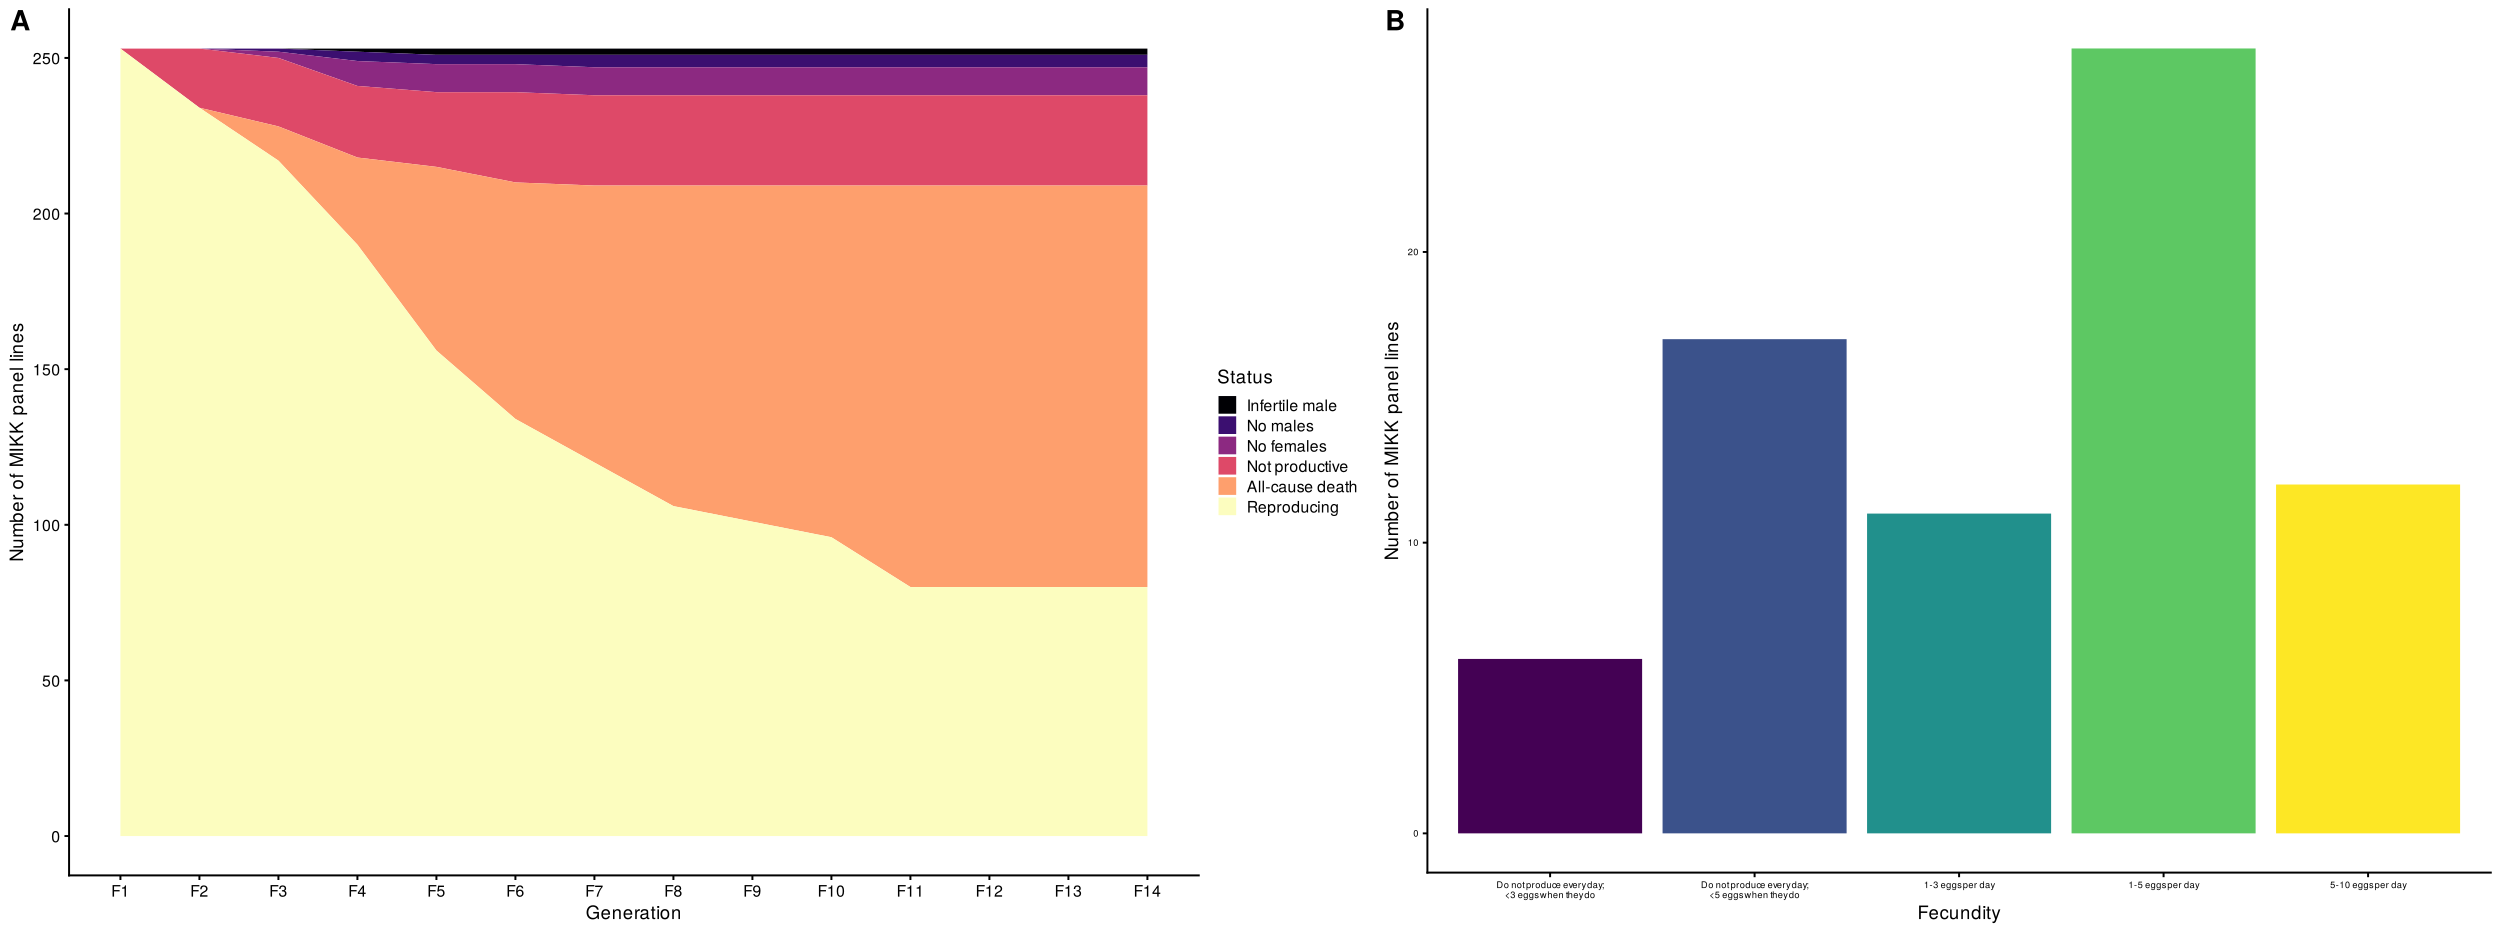<?xml version="1.0" encoding="UTF-8"?>
<svg xmlns="http://www.w3.org/2000/svg" xmlns:xlink="http://www.w3.org/1999/xlink" width="1350pt" height="504pt" viewBox="0 0 1350 504" version="1.1">
<defs>
<g>
<symbol overflow="visible" id="glyph0-0">
<path style="stroke:none;" d=""/>
</symbol>
<symbol overflow="visible" id="glyph0-1">
<path style="stroke:none;" d="M 4.344 -2.922 C 4.344 -5.031 3.688 -6.078 2.359 -6.078 C 1.047 -6.078 0.375 -5.016 0.375 -2.984 C 0.375 -0.922 1.062 0.125 2.359 0.125 C 3.641 0.125 4.344 -0.922 4.344 -2.922 Z M 3.578 -3 C 3.578 -1.266 3.188 -0.5 2.344 -0.5 C 1.547 -0.5 1.141 -1.297 1.141 -2.969 C 1.141 -4.625 1.547 -5.406 2.359 -5.406 C 3.172 -5.406 3.578 -4.625 3.578 -3 Z M 3.578 -3 "/>
</symbol>
<symbol overflow="visible" id="glyph0-2">
<path style="stroke:none;" d="M 4.406 -2.016 C 4.406 -3.219 3.609 -4 2.438 -4 C 2 -4 1.672 -3.891 1.312 -3.641 L 1.547 -5.203 L 4.078 -5.203 L 4.078 -5.953 L 0.938 -5.953 L 0.484 -2.766 L 1.188 -2.766 C 1.531 -3.188 1.828 -3.344 2.297 -3.344 C 3.109 -3.344 3.625 -2.812 3.625 -1.906 C 3.625 -1.031 3.125 -0.547 2.297 -0.547 C 1.641 -0.547 1.234 -0.875 1.062 -1.562 L 0.297 -1.562 C 0.547 -0.359 1.234 0.125 2.312 0.125 C 3.547 0.125 4.406 -0.734 4.406 -2.016 Z M 4.406 -2.016 "/>
</symbol>
<symbol overflow="visible" id="glyph0-3">
<path style="stroke:none;" d="M 2.984 0 L 2.984 -6.078 L 2.484 -6.078 C 2.219 -5.141 2.047 -5.016 0.875 -4.875 L 0.875 -4.328 L 2.219 -4.328 L 2.219 0 Z M 2.984 0 "/>
</symbol>
<symbol overflow="visible" id="glyph0-4">
<path style="stroke:none;" d="M 4.391 -4.297 C 4.391 -5.328 3.578 -6.078 2.438 -6.078 C 1.188 -6.078 0.469 -5.453 0.422 -3.969 L 1.188 -3.969 C 1.25 -5 1.672 -5.422 2.406 -5.422 C 3.094 -5.422 3.609 -4.938 3.609 -4.281 C 3.609 -3.797 3.328 -3.391 2.781 -3.078 L 2 -2.641 C 0.734 -1.906 0.359 -1.344 0.297 0 L 4.344 0 L 4.344 -0.75 L 1.141 -0.75 C 1.219 -1.25 1.5 -1.562 2.234 -2 L 3.094 -2.469 C 3.953 -2.922 4.391 -3.547 4.391 -4.297 Z M 4.391 -4.297 "/>
</symbol>
<symbol overflow="visible" id="glyph0-5">
<path style="stroke:none;" d="M 4.969 -5.547 L 4.969 -6.25 L 0.766 -6.25 L 0.766 0 L 1.562 0 L 1.562 -2.844 L 4.562 -2.844 L 4.562 -3.547 L 1.562 -3.547 L 1.562 -5.547 Z M 4.969 -5.547 "/>
</symbol>
<symbol overflow="visible" id="glyph0-6">
<path style="stroke:none;" d="M 4.344 -1.766 C 4.344 -2.5 4.047 -2.938 3.312 -3.188 C 3.875 -3.406 4.156 -3.797 4.156 -4.406 C 4.156 -5.453 3.469 -6.078 2.312 -6.078 C 1.078 -6.078 0.422 -5.406 0.406 -4.125 L 1.156 -4.125 C 1.172 -5.016 1.547 -5.422 2.312 -5.422 C 2.984 -5.422 3.391 -5.031 3.391 -4.391 C 3.391 -3.734 3.109 -3.469 1.891 -3.469 L 1.891 -2.828 L 2.312 -2.828 C 3.141 -2.828 3.562 -2.438 3.562 -1.766 C 3.562 -1 3.094 -0.547 2.312 -0.547 C 1.484 -0.547 1.078 -0.953 1.031 -1.828 L 0.281 -1.828 C 0.375 -0.484 1.031 0.125 2.281 0.125 C 3.531 0.125 4.344 -0.625 4.344 -1.766 Z M 4.344 -1.766 "/>
</symbol>
<symbol overflow="visible" id="glyph0-7">
<path style="stroke:none;" d="M 4.453 -1.453 L 4.453 -2.141 L 3.562 -2.141 L 3.562 -6.078 L 3 -6.078 L 0.234 -2.25 L 0.234 -1.453 L 2.812 -1.453 L 2.812 0 L 3.562 0 L 3.562 -1.453 Z M 2.812 -2.141 L 0.906 -2.141 L 2.812 -4.797 Z M 2.812 -2.141 "/>
</symbol>
<symbol overflow="visible" id="glyph0-8">
<path style="stroke:none;" d="M 4.406 -1.891 C 4.406 -3.016 3.625 -3.781 2.547 -3.781 C 1.938 -3.781 1.469 -3.547 1.141 -3.109 C 1.156 -4.594 1.625 -5.406 2.5 -5.406 C 3.031 -5.406 3.391 -5.078 3.516 -4.5 L 4.266 -4.5 C 4.125 -5.484 3.469 -6.078 2.547 -6.078 C 1.125 -6.078 0.375 -4.891 0.375 -2.766 C 0.375 -0.875 1.016 0.125 2.406 0.125 C 3.562 0.125 4.406 -0.688 4.406 -1.891 Z M 3.625 -1.828 C 3.625 -1.062 3.109 -0.547 2.422 -0.547 C 1.719 -0.547 1.188 -1.094 1.188 -1.875 C 1.188 -2.625 1.703 -3.109 2.438 -3.109 C 3.172 -3.109 3.625 -2.641 3.625 -1.828 Z M 3.625 -1.828 "/>
</symbol>
<symbol overflow="visible" id="glyph0-9">
<path style="stroke:none;" d="M 4.453 -5.312 L 4.453 -5.953 L 0.391 -5.953 L 0.391 -5.203 L 3.688 -5.203 C 2.469 -3.688 1.609 -1.906 1.188 0 L 1.984 0 C 2.328 -1.969 3.188 -3.797 4.453 -5.312 Z M 4.453 -5.312 "/>
</symbol>
<symbol overflow="visible" id="glyph0-10">
<path style="stroke:none;" d="M 4.406 -1.719 C 4.406 -2.391 4.062 -2.859 3.359 -3.203 C 3.984 -3.578 4.188 -3.891 4.188 -4.453 C 4.188 -5.406 3.438 -6.078 2.359 -6.078 C 1.281 -6.078 0.531 -5.406 0.531 -4.453 C 0.531 -3.891 0.734 -3.578 1.359 -3.203 C 0.656 -2.859 0.312 -2.391 0.312 -1.719 C 0.312 -0.609 1.156 0.125 2.359 0.125 C 3.562 0.125 4.406 -0.609 4.406 -1.719 Z M 3.422 -4.438 C 3.422 -3.875 3 -3.5 2.359 -3.5 C 1.719 -3.5 1.297 -3.875 1.297 -4.453 C 1.297 -5.031 1.719 -5.406 2.359 -5.406 C 3 -5.406 3.422 -5.031 3.422 -4.438 Z M 3.625 -1.703 C 3.625 -0.984 3.109 -0.547 2.344 -0.547 C 1.609 -0.547 1.094 -1 1.094 -1.703 C 1.094 -2.422 1.609 -2.859 2.359 -2.859 C 3.109 -2.859 3.625 -2.422 3.625 -1.703 Z M 3.625 -1.703 "/>
</symbol>
<symbol overflow="visible" id="glyph0-11">
<path style="stroke:none;" d="M 4.359 -3.188 C 4.359 -5.094 3.703 -6.078 2.312 -6.078 C 1.156 -6.078 0.328 -5.266 0.328 -4.062 C 0.328 -2.938 1.094 -2.172 2.203 -2.172 C 2.766 -2.172 3.188 -2.375 3.578 -2.844 C 3.578 -1.359 3.094 -0.547 2.234 -0.547 C 1.703 -0.547 1.328 -0.875 1.203 -1.453 L 0.453 -1.453 C 0.594 -0.469 1.25 0.125 2.172 0.125 C 3.609 0.125 4.359 -1.078 4.359 -3.188 Z M 3.547 -4.078 C 3.547 -3.344 3.016 -2.844 2.281 -2.844 C 1.547 -2.844 1.094 -3.312 1.094 -4.125 C 1.094 -4.891 1.609 -5.422 2.312 -5.422 C 3.016 -5.422 3.547 -4.875 3.547 -4.078 Z M 3.547 -4.078 "/>
</symbol>
<symbol overflow="visible" id="glyph0-12">
<path style="stroke:none;" d="M 1.656 0 L 1.656 -6.25 L 0.859 -6.25 L 0.859 0 Z M 1.656 0 "/>
</symbol>
<symbol overflow="visible" id="glyph0-13">
<path style="stroke:none;" d="M 4.172 0 L 4.172 -3.391 C 4.172 -4.141 3.625 -4.625 2.75 -4.625 C 2.078 -4.625 1.656 -4.359 1.266 -3.734 L 1.266 -4.5 L 0.594 -4.5 L 0.594 0 L 1.312 0 L 1.312 -2.484 C 1.312 -3.391 1.812 -4 2.547 -4 C 3.109 -4 3.469 -3.656 3.469 -3.109 L 3.469 0 Z M 4.172 0 "/>
</symbol>
<symbol overflow="visible" id="glyph0-14">
<path style="stroke:none;" d="M 2.219 -3.906 L 2.219 -4.5 L 1.469 -4.5 L 1.469 -5.203 C 1.469 -5.5 1.641 -5.656 1.969 -5.656 C 2.031 -5.656 2.047 -5.656 2.219 -5.641 L 2.219 -6.234 C 2.047 -6.266 1.953 -6.281 1.812 -6.281 C 1.156 -6.281 0.75 -5.906 0.75 -5.266 L 0.75 -4.5 L 0.156 -4.5 L 0.156 -3.906 L 0.75 -3.906 L 0.75 0 L 1.469 0 L 1.469 -3.906 Z M 2.219 -3.906 "/>
</symbol>
<symbol overflow="visible" id="glyph0-15">
<path style="stroke:none;" d="M 4.406 -2.047 C 4.406 -2.688 4.344 -3.109 4.219 -3.438 C 3.922 -4.172 3.25 -4.625 2.406 -4.625 C 1.156 -4.625 0.344 -3.703 0.344 -2.219 C 0.344 -0.75 1.125 0.125 2.391 0.125 C 3.422 0.125 4.125 -0.453 4.312 -1.359 L 3.578 -1.359 C 3.391 -0.766 2.984 -0.531 2.406 -0.531 C 1.672 -0.531 1.109 -1.016 1.094 -2.047 Z M 3.641 -2.672 C 3.641 -2.672 3.641 -2.641 3.625 -2.625 L 1.109 -2.625 C 1.172 -3.422 1.672 -3.969 2.391 -3.969 C 3.094 -3.969 3.641 -3.375 3.641 -2.672 Z M 3.641 -2.672 "/>
</symbol>
<symbol overflow="visible" id="glyph0-16">
<path style="stroke:none;" d="M 2.75 -3.875 L 2.75 -4.594 C 2.641 -4.609 2.578 -4.625 2.484 -4.625 C 2.016 -4.625 1.672 -4.344 1.25 -3.688 L 1.25 -4.5 L 0.594 -4.5 L 0.594 0 L 1.312 0 L 1.312 -2.328 C 1.312 -3.344 1.641 -3.844 2.75 -3.875 Z M 2.75 -3.875 "/>
</symbol>
<symbol overflow="visible" id="glyph0-17">
<path style="stroke:none;" d="M 2.172 0 L 2.172 -0.594 C 2.078 -0.578 1.969 -0.562 1.828 -0.562 C 1.531 -0.562 1.438 -0.656 1.438 -0.969 L 1.438 -3.906 L 2.172 -3.906 L 2.172 -4.5 L 1.438 -4.5 L 1.438 -5.734 L 0.734 -5.734 L 0.734 -4.5 L 0.125 -4.5 L 0.125 -3.906 L 0.734 -3.906 L 0.734 -0.656 C 0.734 -0.203 1.031 0.062 1.594 0.062 C 1.766 0.062 1.938 0.047 2.172 0 Z M 2.172 0 "/>
</symbol>
<symbol overflow="visible" id="glyph0-18">
<path style="stroke:none;" d="M 1.312 0 L 1.312 -4.5 L 0.594 -4.5 L 0.594 0 Z M 1.406 -5.172 L 1.406 -6.062 L 0.516 -6.062 L 0.516 -5.172 Z M 1.406 -5.172 "/>
</symbol>
<symbol overflow="visible" id="glyph0-19">
<path style="stroke:none;" d="M 1.297 0 L 1.297 -6.25 L 0.578 -6.25 L 0.578 0 Z M 1.297 0 "/>
</symbol>
<symbol overflow="visible" id="glyph0-20">
<path style="stroke:none;" d=""/>
</symbol>
<symbol overflow="visible" id="glyph0-21">
<path style="stroke:none;" d="M 6.516 0 L 6.516 -3.375 C 6.516 -4.172 6.078 -4.625 5.234 -4.625 C 4.625 -4.625 4.266 -4.438 3.844 -3.938 C 3.578 -4.422 3.219 -4.625 2.641 -4.625 C 2.047 -4.625 1.641 -4.406 1.266 -3.859 L 1.266 -4.5 L 0.609 -4.5 L 0.609 0 L 1.328 0 L 1.328 -2.828 C 1.328 -3.469 1.797 -4 2.375 -4 C 2.906 -4 3.203 -3.672 3.203 -3.094 L 3.203 0 L 3.922 0 L 3.922 -2.828 C 3.922 -3.469 4.406 -4 4.984 -4 C 5.5 -4 5.812 -3.656 5.812 -3.094 L 5.812 0 Z M 6.516 0 "/>
</symbol>
<symbol overflow="visible" id="glyph0-22">
<path style="stroke:none;" d="M 4.594 -0.016 L 4.594 -0.562 C 4.516 -0.547 4.484 -0.547 4.438 -0.547 C 4.188 -0.547 4.047 -0.672 4.047 -0.891 L 4.047 -3.391 C 4.047 -4.188 3.469 -4.625 2.359 -4.625 C 1.266 -4.625 0.594 -4.203 0.562 -3.172 L 1.281 -3.172 C 1.344 -3.719 1.672 -3.969 2.328 -3.969 C 2.984 -3.969 3.344 -3.719 3.344 -3.297 L 3.344 -3.109 C 3.344 -2.812 3.156 -2.672 2.594 -2.609 C 1.578 -2.484 1.422 -2.438 1.156 -2.328 C 0.625 -2.125 0.359 -1.719 0.359 -1.172 C 0.359 -0.359 0.922 0.125 1.828 0.125 C 2.406 0.125 2.969 -0.109 3.359 -0.531 C 3.438 -0.188 3.75 0.062 4.094 0.062 C 4.25 0.062 4.359 0.047 4.594 -0.016 Z M 3.344 -1.547 C 3.344 -0.906 2.688 -0.5 1.984 -0.5 C 1.438 -0.5 1.109 -0.688 1.109 -1.188 C 1.109 -1.656 1.422 -1.859 2.188 -1.969 C 2.938 -2.078 3.094 -2.109 3.344 -2.219 Z M 3.344 -1.547 "/>
</symbol>
<symbol overflow="visible" id="glyph0-23">
<path style="stroke:none;" d="M 5.547 0 L 5.547 -6.25 L 4.781 -6.25 L 4.781 -1.141 L 1.516 -6.25 L 0.656 -6.25 L 0.656 0 L 1.406 0 L 1.406 -5.062 L 4.641 0 Z M 5.547 0 "/>
</symbol>
<symbol overflow="visible" id="glyph0-24">
<path style="stroke:none;" d="M 4.375 -2.219 C 4.375 -3.766 3.625 -4.625 2.328 -4.625 C 1.078 -4.625 0.312 -3.75 0.312 -2.25 C 0.312 -0.734 1.062 0.125 2.344 0.125 C 3.609 0.125 4.375 -0.734 4.375 -2.219 Z M 3.625 -2.219 C 3.625 -1.172 3.125 -0.531 2.344 -0.531 C 1.547 -0.531 1.062 -1.156 1.062 -2.25 C 1.062 -3.328 1.547 -3.969 2.344 -3.969 C 3.141 -3.969 3.625 -3.344 3.625 -2.219 Z M 3.625 -2.219 "/>
</symbol>
<symbol overflow="visible" id="glyph0-25">
<path style="stroke:none;" d="M 3.938 -1.266 C 3.938 -1.938 3.562 -2.266 2.672 -2.484 L 1.984 -2.641 C 1.391 -2.781 1.156 -2.969 1.156 -3.281 C 1.156 -3.703 1.516 -3.969 2.109 -3.969 C 2.672 -3.969 2.984 -3.719 3 -3.25 L 3.75 -3.25 C 3.75 -4.125 3.172 -4.625 2.125 -4.625 C 1.078 -4.625 0.406 -4.078 0.406 -3.25 C 0.406 -2.547 0.766 -2.219 1.828 -1.953 L 2.5 -1.797 C 3 -1.672 3.188 -1.531 3.188 -1.203 C 3.188 -0.781 2.766 -0.531 2.141 -0.531 C 1.5 -0.531 1.141 -0.688 1.047 -1.375 L 0.297 -1.375 C 0.328 -0.328 0.906 0.125 2.078 0.125 C 3.219 0.125 3.938 -0.391 3.938 -1.266 Z M 3.938 -1.266 "/>
</symbol>
<symbol overflow="visible" id="glyph0-26">
<path style="stroke:none;" d="M 4.484 -2.203 C 4.484 -3.719 3.75 -4.625 2.562 -4.625 C 1.953 -4.625 1.453 -4.344 1.125 -3.812 L 1.125 -4.5 L 0.469 -4.5 L 0.469 1.875 L 1.188 1.875 L 1.188 -0.547 C 1.562 -0.078 1.984 0.125 2.562 0.125 C 3.719 0.125 4.484 -0.766 4.484 -2.203 Z M 3.734 -2.219 C 3.734 -1.203 3.219 -0.547 2.438 -0.547 C 1.688 -0.547 1.188 -1.156 1.188 -2.219 C 1.188 -3.266 1.688 -3.953 2.438 -3.953 C 3.219 -3.953 3.734 -3.297 3.734 -2.219 Z M 3.734 -2.219 "/>
</symbol>
<symbol overflow="visible" id="glyph0-27">
<path style="stroke:none;" d="M 4.25 0 L 4.25 -6.25 L 3.531 -6.25 L 3.531 -3.922 C 3.234 -4.391 2.75 -4.625 2.156 -4.625 C 0.984 -4.625 0.219 -3.719 0.219 -2.297 C 0.219 -0.766 0.969 0.125 2.172 0.125 C 2.797 0.125 3.219 -0.109 3.609 -0.656 L 3.609 0 Z M 3.531 -2.234 C 3.531 -1.188 3.031 -0.547 2.281 -0.547 C 1.5 -0.547 0.969 -1.203 0.969 -2.25 C 0.969 -3.297 1.5 -3.953 2.266 -3.953 C 3.047 -3.953 3.531 -3.266 3.531 -2.234 Z M 3.531 -2.234 "/>
</symbol>
<symbol overflow="visible" id="glyph0-28">
<path style="stroke:none;" d="M 4.141 0 L 4.141 -4.5 L 3.422 -4.5 L 3.422 -2.016 C 3.422 -1.094 2.938 -0.5 2.203 -0.5 C 1.625 -0.5 1.266 -0.844 1.266 -1.375 L 1.266 -4.5 L 0.562 -4.5 L 0.562 -1.094 C 0.562 -0.359 1.109 0.125 1.984 0.125 C 2.656 0.125 3.078 -0.109 3.484 -0.688 L 3.484 0 Z M 4.141 0 "/>
</symbol>
<symbol overflow="visible" id="glyph0-29">
<path style="stroke:none;" d="M 4.094 -1.547 L 3.375 -1.547 C 3.25 -0.828 2.875 -0.531 2.266 -0.531 C 1.484 -0.531 1.016 -1.141 1.016 -2.203 C 1.016 -3.328 1.469 -3.969 2.25 -3.969 C 2.859 -3.969 3.234 -3.609 3.312 -2.984 L 4.047 -2.984 C 3.953 -4.078 3.266 -4.625 2.266 -4.625 C 1.062 -4.625 0.266 -3.703 0.266 -2.203 C 0.266 -0.75 1.031 0.125 2.25 0.125 C 3.328 0.125 4 -0.516 4.094 -1.547 Z M 4.094 -1.547 "/>
</symbol>
<symbol overflow="visible" id="glyph0-30">
<path style="stroke:none;" d="M 4.172 -4.5 L 3.359 -4.5 L 2.094 -0.844 L 0.891 -4.5 L 0.078 -4.5 L 1.672 0 L 2.438 0 Z M 4.172 -4.5 "/>
</symbol>
<symbol overflow="visible" id="glyph0-31">
<path style="stroke:none;" d="M 5.594 0 L 3.406 -6.25 L 2.375 -6.25 L 0.141 0 L 1 0 L 1.656 -1.875 L 4.062 -1.875 L 4.703 0 Z M 3.844 -2.547 L 1.859 -2.547 L 2.875 -5.391 Z M 3.844 -2.547 "/>
</symbol>
<symbol overflow="visible" id="glyph0-32">
<path style="stroke:none;" d="M 2.438 -2.062 L 2.438 -2.672 L 0.391 -2.672 L 0.391 -2.062 Z M 2.438 -2.062 "/>
</symbol>
<symbol overflow="visible" id="glyph0-33">
<path style="stroke:none;" d="M 4.172 0 L 4.172 -3.391 C 4.172 -4.156 3.625 -4.625 2.75 -4.625 C 2.125 -4.625 1.734 -4.422 1.312 -3.875 L 1.312 -6.25 L 0.594 -6.25 L 0.594 0 L 1.312 0 L 1.312 -2.484 C 1.312 -3.391 1.797 -4 2.531 -4 C 3.031 -4 3.453 -3.703 3.453 -3.109 L 3.453 0 Z M 4.172 0 "/>
</symbol>
<symbol overflow="visible" id="glyph0-34">
<path style="stroke:none;" d="M 5.828 0 L 5.828 -0.203 C 5.531 -0.406 5.453 -0.625 5.453 -1.453 C 5.438 -2.484 5.281 -2.797 4.594 -3.094 C 5.297 -3.438 5.578 -3.875 5.578 -4.578 C 5.578 -5.656 4.906 -6.25 3.688 -6.25 L 0.797 -6.25 L 0.797 0 L 1.594 0 L 1.594 -2.688 L 3.656 -2.688 C 4.359 -2.688 4.688 -2.344 4.688 -1.578 L 4.672 -1.016 C 4.672 -0.641 4.75 -0.25 4.859 0 Z M 4.75 -4.469 C 4.75 -3.734 4.375 -3.391 3.531 -3.391 L 1.594 -3.391 L 1.594 -5.547 L 3.531 -5.547 C 4.422 -5.547 4.75 -5.172 4.75 -4.469 Z M 4.75 -4.469 "/>
</symbol>
<symbol overflow="visible" id="glyph0-35">
<path style="stroke:none;" d="M 4.188 -0.734 L 4.188 -4.5 L 3.531 -4.5 L 3.531 -3.844 C 3.172 -4.375 2.734 -4.625 2.156 -4.625 C 1.016 -4.625 0.25 -3.656 0.25 -2.203 C 0.25 -0.797 1.047 0.125 2.109 0.125 C 2.672 0.125 3.062 -0.109 3.531 -0.672 L 3.531 -0.375 C 3.531 0.812 3.047 1.266 2.219 1.266 C 1.641 1.266 1.203 1.062 1.125 0.516 L 0.391 0.516 C 0.469 1.359 1.125 1.875 2.188 1.875 C 3.594 1.875 4.188 1.25 4.188 -0.734 Z M 3.469 -2.219 C 3.469 -1.156 3 -0.531 2.25 -0.531 C 1.469 -0.531 1 -1.156 1 -2.25 C 1 -3.328 1.469 -3.969 2.234 -3.969 C 3.016 -3.969 3.469 -3.312 3.469 -2.219 Z M 3.469 -2.219 "/>
</symbol>
<symbol overflow="visible" id="glyph1-0">
<path style="stroke:none;" d=""/>
</symbol>
<symbol overflow="visible" id="glyph1-1">
<path style="stroke:none;" d="M 7.094 0 L 7.094 -3.844 L 4.047 -3.844 L 4.047 -3.031 L 6.266 -3.031 L 6.266 -2.828 C 6.266 -1.531 5.312 -0.641 3.984 -0.641 C 2.328 -0.641 1.375 -1.844 1.375 -3.625 C 1.375 -5.406 2.391 -6.656 3.938 -6.656 C 5.047 -6.656 5.844 -6.016 6.047 -5.078 L 6.984 -5.078 C 6.734 -6.562 5.609 -7.469 3.938 -7.469 C 1.703 -7.469 0.438 -5.75 0.438 -3.562 C 0.438 -1.328 1.812 0.188 3.781 0.188 C 4.766 0.188 5.562 -0.172 6.266 -0.953 L 6.5 0 Z M 7.094 0 "/>
</symbol>
<symbol overflow="visible" id="glyph1-2">
<path style="stroke:none;" d="M 5.125 -2.375 C 5.125 -3.141 5.062 -3.625 4.922 -4.016 C 4.578 -4.875 3.781 -5.391 2.797 -5.391 C 1.344 -5.391 0.406 -4.312 0.406 -2.594 C 0.406 -0.875 1.312 0.156 2.781 0.156 C 3.984 0.156 4.812 -0.531 5.016 -1.594 L 4.188 -1.594 C 3.953 -0.906 3.484 -0.625 2.812 -0.625 C 1.938 -0.625 1.297 -1.188 1.266 -2.375 Z M 4.234 -3.125 C 4.234 -3.125 4.234 -3.078 4.234 -3.062 L 1.297 -3.062 C 1.359 -3.984 1.953 -4.625 2.797 -4.625 C 3.609 -4.625 4.234 -3.938 4.234 -3.125 Z M 4.234 -3.125 "/>
</symbol>
<symbol overflow="visible" id="glyph1-3">
<path style="stroke:none;" d="M 4.875 0 L 4.875 -3.953 C 4.875 -4.828 4.219 -5.391 3.203 -5.391 C 2.438 -5.391 1.938 -5.094 1.469 -4.359 L 1.469 -5.234 L 0.703 -5.234 L 0.703 0 L 1.531 0 L 1.531 -2.891 C 1.531 -3.953 2.109 -4.656 2.953 -4.656 C 3.625 -4.656 4.047 -4.266 4.047 -3.625 L 4.047 0 Z M 4.875 0 "/>
</symbol>
<symbol overflow="visible" id="glyph1-4">
<path style="stroke:none;" d="M 3.203 -4.516 L 3.203 -5.359 C 3.062 -5.375 3 -5.391 2.891 -5.391 C 2.344 -5.391 1.938 -5.062 1.453 -4.297 L 1.453 -5.234 L 0.703 -5.234 L 0.703 0 L 1.531 0 L 1.531 -2.719 C 1.531 -3.906 1.922 -4.484 3.203 -4.516 Z M 3.203 -4.516 "/>
</symbol>
<symbol overflow="visible" id="glyph1-5">
<path style="stroke:none;" d="M 5.344 -0.016 L 5.344 -0.656 C 5.266 -0.625 5.219 -0.625 5.172 -0.625 C 4.875 -0.625 4.719 -0.781 4.719 -1.047 L 4.719 -3.953 C 4.719 -4.891 4.047 -5.391 2.75 -5.391 C 1.484 -5.391 0.703 -4.906 0.656 -3.688 L 1.484 -3.688 C 1.562 -4.328 1.938 -4.625 2.719 -4.625 C 3.469 -4.625 3.891 -4.344 3.891 -3.844 L 3.891 -3.625 C 3.891 -3.266 3.688 -3.125 3.016 -3.047 C 1.844 -2.891 1.656 -2.844 1.344 -2.719 C 0.734 -2.469 0.422 -2 0.422 -1.359 C 0.422 -0.406 1.078 0.156 2.141 0.156 C 2.812 0.156 3.453 -0.125 3.922 -0.625 C 4.016 -0.219 4.375 0.062 4.781 0.062 C 4.953 0.062 5.078 0.047 5.344 -0.016 Z M 3.891 -1.812 C 3.891 -1.062 3.125 -0.578 2.312 -0.578 C 1.672 -0.578 1.297 -0.812 1.297 -1.375 C 1.297 -1.938 1.656 -2.172 2.547 -2.297 C 3.438 -2.422 3.609 -2.453 3.891 -2.594 Z M 3.891 -1.812 "/>
</symbol>
<symbol overflow="visible" id="glyph1-6">
<path style="stroke:none;" d="M 2.547 0 L 2.547 -0.703 C 2.438 -0.672 2.297 -0.656 2.141 -0.656 C 1.781 -0.656 1.688 -0.766 1.688 -1.125 L 1.688 -4.562 L 2.547 -4.562 L 2.547 -5.234 L 1.688 -5.234 L 1.688 -6.688 L 0.844 -6.688 L 0.844 -5.234 L 0.141 -5.234 L 0.141 -4.562 L 0.844 -4.562 L 0.844 -0.766 C 0.844 -0.234 1.203 0.062 1.859 0.062 C 2.062 0.062 2.266 0.047 2.547 0 Z M 2.547 0 "/>
</symbol>
<symbol overflow="visible" id="glyph1-7">
<path style="stroke:none;" d="M 1.531 0 L 1.531 -5.234 L 0.703 -5.234 L 0.703 0 Z M 1.641 -6.031 L 1.641 -7.062 L 0.594 -7.062 L 0.594 -6.031 Z M 1.641 -6.031 "/>
</symbol>
<symbol overflow="visible" id="glyph1-8">
<path style="stroke:none;" d="M 5.094 -2.578 C 5.094 -4.391 4.234 -5.391 2.719 -5.391 C 1.25 -5.391 0.359 -4.375 0.359 -2.625 C 0.359 -0.859 1.234 0.156 2.734 0.156 C 4.203 0.156 5.094 -0.859 5.094 -2.578 Z M 4.234 -2.594 C 4.234 -1.359 3.656 -0.625 2.734 -0.625 C 1.797 -0.625 1.234 -1.344 1.234 -2.625 C 1.234 -3.875 1.797 -4.625 2.734 -4.625 C 3.672 -4.625 4.234 -3.891 4.234 -2.594 Z M 4.234 -2.594 "/>
</symbol>
<symbol overflow="visible" id="glyph1-9">
<path style="stroke:none;" d="M 6.203 -2 C 6.203 -2.906 5.656 -3.562 4.656 -3.828 L 2.828 -4.312 C 1.953 -4.547 1.625 -4.844 1.625 -5.406 C 1.625 -6.141 2.281 -6.688 3.266 -6.688 C 4.422 -6.688 5.078 -6.156 5.078 -5.203 L 5.953 -5.203 C 5.953 -6.641 4.969 -7.469 3.297 -7.469 C 1.688 -7.469 0.703 -6.594 0.703 -5.266 C 0.703 -4.375 1.172 -3.812 2.125 -3.562 L 3.938 -3.094 C 4.859 -2.844 5.281 -2.484 5.281 -1.906 C 5.281 -1.109 4.688 -0.641 3.422 -0.641 C 2.047 -0.641 1.359 -1.328 1.359 -2.375 L 0.484 -2.375 C 0.484 -0.656 1.641 0.188 3.359 0.188 C 5.203 0.188 6.203 -0.703 6.203 -2 Z M 6.203 -2 "/>
</symbol>
<symbol overflow="visible" id="glyph1-10">
<path style="stroke:none;" d="M 4.812 0 L 4.812 -5.234 L 3.984 -5.234 L 3.984 -2.344 C 3.984 -1.281 3.438 -0.578 2.562 -0.578 C 1.906 -0.578 1.484 -0.984 1.484 -1.609 L 1.484 -5.234 L 0.656 -5.234 L 0.656 -1.281 C 0.656 -0.406 1.297 0.156 2.312 0.156 C 3.094 0.156 3.578 -0.125 4.062 -0.812 L 4.062 0 Z M 4.812 0 "/>
</symbol>
<symbol overflow="visible" id="glyph1-11">
<path style="stroke:none;" d="M 4.594 -1.469 C 4.594 -2.25 4.156 -2.641 3.109 -2.891 L 2.312 -3.078 C 1.625 -3.234 1.344 -3.453 1.344 -3.828 C 1.344 -4.312 1.766 -4.625 2.453 -4.625 C 3.125 -4.625 3.484 -4.328 3.5 -3.781 L 4.375 -3.781 C 4.375 -4.812 3.688 -5.391 2.484 -5.391 C 1.266 -5.391 0.469 -4.766 0.469 -3.797 C 0.469 -2.969 0.891 -2.578 2.125 -2.281 L 2.906 -2.094 C 3.484 -1.953 3.719 -1.781 3.719 -1.406 C 3.719 -0.906 3.234 -0.625 2.5 -0.625 C 1.75 -0.625 1.328 -0.797 1.219 -1.594 L 0.344 -1.594 C 0.375 -0.391 1.062 0.156 2.438 0.156 C 3.75 0.156 4.594 -0.453 4.594 -1.469 Z M 4.594 -1.469 "/>
</symbol>
<symbol overflow="visible" id="glyph1-12">
<path style="stroke:none;" d="M 5.797 -6.469 L 5.797 -7.297 L 0.906 -7.297 L 0.906 0 L 1.828 0 L 1.828 -3.312 L 5.312 -3.312 L 5.312 -4.141 L 1.828 -4.141 L 1.828 -6.469 Z M 5.797 -6.469 "/>
</symbol>
<symbol overflow="visible" id="glyph1-13">
<path style="stroke:none;" d="M 4.766 -1.797 L 3.938 -1.797 C 3.797 -0.953 3.359 -0.625 2.656 -0.625 C 1.734 -0.625 1.188 -1.328 1.188 -2.562 C 1.188 -3.875 1.719 -4.625 2.625 -4.625 C 3.328 -4.625 3.766 -4.203 3.875 -3.484 L 4.703 -3.484 C 4.609 -4.766 3.812 -5.391 2.641 -5.391 C 1.234 -5.391 0.312 -4.312 0.312 -2.562 C 0.312 -0.875 1.203 0.156 2.625 0.156 C 3.875 0.156 4.672 -0.594 4.766 -1.797 Z M 4.766 -1.797 "/>
</symbol>
<symbol overflow="visible" id="glyph1-14">
<path style="stroke:none;" d="M 4.953 0 L 4.953 -7.297 L 4.125 -7.297 L 4.125 -4.578 C 3.766 -5.109 3.203 -5.391 2.516 -5.391 C 1.156 -5.391 0.266 -4.344 0.266 -2.672 C 0.266 -0.906 1.125 0.156 2.547 0.156 C 3.266 0.156 3.766 -0.125 4.203 -0.766 L 4.203 0 Z M 4.125 -2.594 C 4.125 -1.391 3.547 -0.625 2.656 -0.625 C 1.734 -0.625 1.125 -1.406 1.125 -2.625 C 1.125 -3.844 1.734 -4.609 2.656 -4.609 C 3.547 -4.609 4.125 -3.812 4.125 -2.594 Z M 4.125 -2.594 "/>
</symbol>
<symbol overflow="visible" id="glyph1-15">
<path style="stroke:none;" d="M 4.781 -5.234 L 3.875 -5.234 L 2.438 -1.156 L 1.094 -5.234 L 0.203 -5.234 L 1.969 0.016 L 1.656 0.844 C 1.516 1.219 1.344 1.359 0.984 1.359 C 0.859 1.359 0.719 1.344 0.547 1.297 L 0.547 2.047 C 0.703 2.141 0.875 2.188 1.094 2.188 C 1.688 2.188 2.172 1.844 2.453 1.094 Z M 4.781 -5.234 "/>
</symbol>
<symbol overflow="visible" id="glyph2-0">
<path style="stroke:none;" d=""/>
</symbol>
<symbol overflow="visible" id="glyph2-1">
<path style="stroke:none;" d="M 0 -6.453 L -7.297 -6.453 L -7.297 -5.578 L -1.328 -5.578 L -7.297 -1.766 L -7.297 -0.766 L 0 -0.766 L 0 -1.641 L -5.906 -1.641 L 0 -5.406 Z M 0 -6.453 "/>
</symbol>
<symbol overflow="visible" id="glyph2-2">
<path style="stroke:none;" d="M 0 -4.812 L -5.234 -4.812 L -5.234 -3.984 L -2.344 -3.984 C -1.281 -3.984 -0.578 -3.438 -0.578 -2.562 C -0.578 -1.906 -0.984 -1.484 -1.609 -1.484 L -5.234 -1.484 L -5.234 -0.656 L -1.281 -0.656 C -0.406 -0.656 0.156 -1.297 0.156 -2.312 C 0.156 -3.094 -0.125 -3.578 -0.812 -4.062 L 0 -4.062 Z M 0 -4.812 "/>
</symbol>
<symbol overflow="visible" id="glyph2-3">
<path style="stroke:none;" d="M 0 -7.594 L -3.938 -7.594 C -4.875 -7.594 -5.391 -7.078 -5.391 -6.094 C -5.391 -5.406 -5.188 -4.984 -4.594 -4.484 C -5.156 -4.188 -5.391 -3.766 -5.391 -3.078 C -5.391 -2.375 -5.125 -1.922 -4.5 -1.469 L -5.234 -1.469 L -5.234 -0.703 L 0 -0.703 L 0 -1.547 L -3.297 -1.547 C -4.047 -1.547 -4.656 -2.094 -4.656 -2.766 C -4.656 -3.391 -4.281 -3.734 -3.609 -3.734 L 0 -3.734 L 0 -4.562 L -3.297 -4.562 C -4.047 -4.562 -4.656 -5.125 -4.656 -5.812 C -4.656 -6.422 -4.266 -6.766 -3.609 -6.766 L 0 -6.766 Z M 0 -7.594 "/>
</symbol>
<symbol overflow="visible" id="glyph2-4">
<path style="stroke:none;" d="M -2.688 -5.234 C -4.375 -5.234 -5.391 -4.375 -5.391 -2.984 C -5.391 -2.266 -5.125 -1.766 -4.531 -1.375 L -7.297 -1.375 L -7.297 -0.547 L 0 -0.547 L 0 -1.297 L -0.75 -1.297 C -0.141 -1.688 0.156 -2.219 0.156 -2.953 C 0.156 -4.328 -0.984 -5.234 -2.688 -5.234 Z M -2.625 -4.359 C -1.438 -4.359 -0.625 -3.734 -0.625 -2.828 C -0.625 -1.953 -1.438 -1.375 -2.625 -1.375 C -3.844 -1.375 -4.656 -1.953 -4.609 -2.828 C -4.609 -3.766 -3.797 -4.359 -2.625 -4.359 Z M -2.625 -4.359 "/>
</symbol>
<symbol overflow="visible" id="glyph2-5">
<path style="stroke:none;" d="M -2.375 -5.125 C -3.141 -5.125 -3.625 -5.062 -4.016 -4.922 C -4.875 -4.578 -5.391 -3.781 -5.391 -2.797 C -5.391 -1.344 -4.312 -0.406 -2.594 -0.406 C -0.875 -0.406 0.156 -1.312 0.156 -2.781 C 0.156 -3.984 -0.531 -4.812 -1.594 -5.016 L -1.594 -4.188 C -0.906 -3.953 -0.625 -3.484 -0.625 -2.812 C -0.625 -1.938 -1.188 -1.297 -2.375 -1.266 Z M -3.125 -4.234 C -3.125 -4.234 -3.078 -4.234 -3.062 -4.234 L -3.062 -1.297 C -3.984 -1.359 -4.625 -1.953 -4.625 -2.797 C -4.625 -3.609 -3.938 -4.234 -3.125 -4.234 Z M -3.125 -4.234 "/>
</symbol>
<symbol overflow="visible" id="glyph2-6">
<path style="stroke:none;" d="M -4.516 -3.203 L -5.359 -3.203 C -5.375 -3.062 -5.391 -3 -5.391 -2.891 C -5.391 -2.344 -5.062 -1.938 -4.297 -1.453 L -5.234 -1.453 L -5.234 -0.703 L 0 -0.703 L 0 -1.531 L -2.719 -1.531 C -3.906 -1.531 -4.484 -1.922 -4.516 -3.203 Z M -4.516 -3.203 "/>
</symbol>
<symbol overflow="visible" id="glyph2-7">
<path style="stroke:none;" d=""/>
</symbol>
<symbol overflow="visible" id="glyph2-8">
<path style="stroke:none;" d="M -2.578 -5.094 C -4.391 -5.094 -5.391 -4.234 -5.391 -2.719 C -5.391 -1.25 -4.375 -0.359 -2.625 -0.359 C -0.859 -0.359 0.156 -1.234 0.156 -2.734 C 0.156 -4.203 -0.859 -5.094 -2.578 -5.094 Z M -2.594 -4.234 C -1.359 -4.234 -0.625 -3.656 -0.625 -2.734 C -0.625 -1.797 -1.344 -1.234 -2.625 -1.234 C -3.875 -1.234 -4.625 -1.797 -4.625 -2.734 C -4.625 -3.672 -3.891 -4.234 -2.594 -4.234 Z M -2.594 -4.234 "/>
</symbol>
<symbol overflow="visible" id="glyph2-9">
<path style="stroke:none;" d="M -4.562 -2.578 L -5.234 -2.578 L -5.234 -1.703 L -6.062 -1.703 C -6.406 -1.703 -6.594 -1.906 -6.594 -2.297 C -6.594 -2.359 -6.594 -2.391 -6.578 -2.578 L -7.266 -2.578 C -7.312 -2.391 -7.312 -2.281 -7.312 -2.109 C -7.312 -1.344 -6.875 -0.875 -6.125 -0.875 L -5.234 -0.875 L -5.234 -0.188 L -4.562 -0.188 L -4.562 -0.875 L 0 -0.875 L 0 -1.703 L -4.562 -1.703 Z M -4.562 -2.578 "/>
</symbol>
<symbol overflow="visible" id="glyph2-10">
<path style="stroke:none;" d="M 0 -7.609 L -7.297 -7.609 L -7.297 -6.312 L -0.938 -4.203 L -7.297 -2.047 L -7.297 -0.75 L 0 -0.75 L 0 -1.625 L -6.109 -1.625 L 0 -3.703 L 0 -4.688 L -6.109 -6.734 L 0 -6.734 Z M 0 -7.609 "/>
</symbol>
<symbol overflow="visible" id="glyph2-11">
<path style="stroke:none;" d="M 0 -1.938 L -7.297 -1.938 L -7.297 -1 L 0 -1 Z M 0 -1.938 "/>
</symbol>
<symbol overflow="visible" id="glyph2-12">
<path style="stroke:none;" d="M 0 -6.578 L -4.312 -3.578 L -7.297 -6.547 L -7.297 -5.344 L -3.594 -1.719 L -7.297 -1.719 L -7.297 -0.797 L 0 -0.797 L 0 -1.719 L -2.547 -1.719 L -3.734 -2.906 L 0 -5.484 Z M 0 -6.578 "/>
</symbol>
<symbol overflow="visible" id="glyph2-13">
<path style="stroke:none;" d="M -2.562 -5.234 C -4.328 -5.234 -5.391 -4.375 -5.391 -2.984 C -5.391 -2.266 -5.062 -1.703 -4.453 -1.312 L -5.234 -1.312 L -5.234 -0.547 L 2.188 -0.547 L 2.188 -1.375 L -0.625 -1.375 C -0.094 -1.812 0.156 -2.312 0.156 -2.984 C 0.156 -4.344 -0.906 -5.234 -2.562 -5.234 Z M -2.594 -4.359 C -1.406 -4.359 -0.625 -3.75 -0.625 -2.844 C -0.625 -1.953 -1.344 -1.375 -2.578 -1.375 C -3.812 -1.375 -4.609 -1.953 -4.609 -2.844 C -4.609 -3.766 -3.844 -4.359 -2.594 -4.359 Z M -2.594 -4.359 "/>
</symbol>
<symbol overflow="visible" id="glyph2-14">
<path style="stroke:none;" d="M -0.016 -5.344 L -0.656 -5.344 C -0.625 -5.266 -0.625 -5.219 -0.625 -5.172 C -0.625 -4.875 -0.781 -4.719 -1.047 -4.719 L -3.953 -4.719 C -4.891 -4.719 -5.391 -4.047 -5.391 -2.75 C -5.391 -1.484 -4.906 -0.703 -3.688 -0.656 L -3.688 -1.484 C -4.328 -1.562 -4.625 -1.938 -4.625 -2.719 C -4.625 -3.469 -4.344 -3.891 -3.844 -3.891 L -3.625 -3.891 C -3.266 -3.891 -3.125 -3.688 -3.047 -3.016 C -2.891 -1.844 -2.844 -1.656 -2.719 -1.344 C -2.469 -0.734 -2 -0.422 -1.359 -0.422 C -0.406 -0.422 0.156 -1.078 0.156 -2.141 C 0.156 -2.812 -0.125 -3.453 -0.625 -3.922 C -0.219 -4.016 0.062 -4.375 0.062 -4.781 C 0.062 -4.953 0.047 -5.078 -0.016 -5.344 Z M -1.812 -3.891 C -1.062 -3.891 -0.578 -3.125 -0.578 -2.312 C -0.578 -1.672 -0.812 -1.297 -1.375 -1.297 C -1.938 -1.297 -2.172 -1.656 -2.297 -2.547 C -2.422 -3.438 -2.453 -3.609 -2.594 -3.891 Z M -1.812 -3.891 "/>
</symbol>
<symbol overflow="visible" id="glyph2-15">
<path style="stroke:none;" d="M 0 -4.875 L -3.953 -4.875 C -4.828 -4.875 -5.391 -4.219 -5.391 -3.203 C -5.391 -2.438 -5.094 -1.938 -4.359 -1.469 L -5.234 -1.469 L -5.234 -0.703 L 0 -0.703 L 0 -1.531 L -2.891 -1.531 C -3.953 -1.531 -4.656 -2.109 -4.656 -2.953 C -4.656 -3.625 -4.266 -4.047 -3.625 -4.047 L 0 -4.047 Z M 0 -4.875 "/>
</symbol>
<symbol overflow="visible" id="glyph2-16">
<path style="stroke:none;" d="M 0 -1.516 L -7.297 -1.516 L -7.297 -0.688 L 0 -0.688 Z M 0 -1.516 "/>
</symbol>
<symbol overflow="visible" id="glyph2-17">
<path style="stroke:none;" d="M 0 -1.531 L -5.234 -1.531 L -5.234 -0.703 L 0 -0.703 Z M -6.031 -1.641 L -7.062 -1.641 L -7.062 -0.594 L -6.031 -0.594 Z M -6.031 -1.641 "/>
</symbol>
<symbol overflow="visible" id="glyph2-18">
<path style="stroke:none;" d="M -1.469 -4.594 C -2.25 -4.594 -2.641 -4.156 -2.891 -3.109 L -3.078 -2.312 C -3.234 -1.625 -3.453 -1.344 -3.828 -1.344 C -4.312 -1.344 -4.625 -1.766 -4.625 -2.453 C -4.625 -3.125 -4.328 -3.484 -3.781 -3.5 L -3.781 -4.375 C -4.812 -4.375 -5.391 -3.688 -5.391 -2.484 C -5.391 -1.266 -4.766 -0.469 -3.797 -0.469 C -2.969 -0.469 -2.578 -0.891 -2.281 -2.125 L -2.094 -2.906 C -1.953 -3.484 -1.781 -3.719 -1.406 -3.719 C -0.906 -3.719 -0.625 -3.234 -0.625 -2.5 C -0.625 -1.75 -0.797 -1.328 -1.594 -1.219 L -1.594 -0.344 C -0.391 -0.375 0.156 -1.062 0.156 -2.438 C 0.156 -3.75 -0.453 -4.594 -1.469 -4.594 Z M -1.469 -4.594 "/>
</symbol>
<symbol overflow="visible" id="glyph3-0">
<path style="stroke:none;" d=""/>
</symbol>
<symbol overflow="visible" id="glyph3-1">
<path style="stroke:none;" d="M 2.531 -1.703 C 2.531 -2.938 2.141 -3.547 1.375 -3.547 C 0.609 -3.547 0.219 -2.922 0.219 -1.734 C 0.219 -0.547 0.609 0.078 1.375 0.078 C 2.125 0.078 2.531 -0.547 2.531 -1.703 Z M 2.078 -1.75 C 2.078 -0.734 1.859 -0.297 1.359 -0.297 C 0.906 -0.297 0.672 -0.766 0.672 -1.734 C 0.672 -2.703 0.906 -3.156 1.375 -3.156 C 1.844 -3.156 2.078 -2.688 2.078 -1.75 Z M 2.078 -1.75 "/>
</symbol>
<symbol overflow="visible" id="glyph3-2">
<path style="stroke:none;" d="M 1.734 0 L 1.734 -3.547 L 1.438 -3.547 C 1.297 -3 1.188 -2.922 0.516 -2.844 L 0.516 -2.531 L 1.297 -2.531 L 1.297 0 Z M 1.734 0 "/>
</symbol>
<symbol overflow="visible" id="glyph3-3">
<path style="stroke:none;" d="M 2.562 -2.5 C 2.562 -3.109 2.094 -3.547 1.422 -3.547 C 0.688 -3.547 0.281 -3.172 0.25 -2.312 L 0.688 -2.312 C 0.719 -2.906 0.969 -3.156 1.406 -3.156 C 1.812 -3.156 2.109 -2.875 2.109 -2.5 C 2.109 -2.219 1.938 -1.969 1.625 -1.797 L 1.172 -1.531 C 0.422 -1.109 0.203 -0.781 0.172 0 L 2.531 0 L 2.531 -0.438 L 0.672 -0.438 C 0.703 -0.719 0.875 -0.906 1.312 -1.172 L 1.812 -1.438 C 2.297 -1.703 2.562 -2.062 2.562 -2.5 Z M 2.562 -2.5 "/>
</symbol>
<symbol overflow="visible" id="glyph3-4">
<path style="stroke:none;" d="M 3.328 -1.828 C 3.328 -2.953 2.781 -3.641 1.844 -3.641 L 0.438 -3.641 L 0.438 0 L 1.844 0 C 2.766 0 3.328 -0.688 3.328 -1.828 Z M 2.875 -1.812 C 2.875 -0.906 2.484 -0.406 1.766 -0.406 L 0.906 -0.406 L 0.906 -3.234 L 1.766 -3.234 C 2.484 -3.234 2.875 -2.75 2.875 -1.812 Z M 2.875 -1.812 "/>
</symbol>
<symbol overflow="visible" id="glyph3-5">
<path style="stroke:none;" d="M 2.547 -1.297 C 2.547 -2.188 2.109 -2.688 1.359 -2.688 C 0.625 -2.688 0.188 -2.188 0.188 -1.312 C 0.188 -0.438 0.625 0.078 1.359 0.078 C 2.094 0.078 2.547 -0.438 2.547 -1.297 Z M 2.109 -1.297 C 2.109 -0.688 1.828 -0.312 1.359 -0.312 C 0.906 -0.312 0.609 -0.672 0.609 -1.312 C 0.609 -1.938 0.906 -2.312 1.359 -2.312 C 1.828 -2.312 2.109 -1.938 2.109 -1.297 Z M 2.109 -1.297 "/>
</symbol>
<symbol overflow="visible" id="glyph3-6">
<path style="stroke:none;" d=""/>
</symbol>
<symbol overflow="visible" id="glyph3-7">
<path style="stroke:none;" d="M 2.438 0 L 2.438 -1.984 C 2.438 -2.422 2.109 -2.688 1.609 -2.688 C 1.219 -2.688 0.969 -2.547 0.734 -2.188 L 0.734 -2.625 L 0.344 -2.625 L 0.344 0 L 0.766 0 L 0.766 -1.438 C 0.766 -1.984 1.062 -2.328 1.484 -2.328 C 1.812 -2.328 2.016 -2.125 2.016 -1.812 L 2.016 0 Z M 2.438 0 "/>
</symbol>
<symbol overflow="visible" id="glyph3-8">
<path style="stroke:none;" d="M 1.266 0 L 1.266 -0.344 C 1.219 -0.328 1.156 -0.328 1.062 -0.328 C 0.891 -0.328 0.844 -0.375 0.844 -0.562 L 0.844 -2.281 L 1.266 -2.281 L 1.266 -2.625 L 0.844 -2.625 L 0.844 -3.344 L 0.422 -3.344 L 0.422 -2.625 L 0.062 -2.625 L 0.062 -2.281 L 0.422 -2.281 L 0.422 -0.375 C 0.422 -0.109 0.609 0.031 0.938 0.031 C 1.031 0.031 1.125 0.031 1.266 0 Z M 1.266 0 "/>
</symbol>
<symbol overflow="visible" id="glyph3-9">
<path style="stroke:none;" d="M 2.609 -1.281 C 2.609 -2.172 2.188 -2.688 1.484 -2.688 C 1.141 -2.688 0.844 -2.531 0.656 -2.219 L 0.656 -2.625 L 0.281 -2.625 L 0.281 1.094 L 0.688 1.094 L 0.688 -0.312 C 0.906 -0.047 1.156 0.078 1.5 0.078 C 2.172 0.078 2.609 -0.453 2.609 -1.281 Z M 2.188 -1.297 C 2.188 -0.703 1.875 -0.312 1.422 -0.312 C 0.984 -0.312 0.688 -0.672 0.688 -1.297 C 0.688 -1.906 0.984 -2.312 1.422 -2.312 C 1.875 -2.312 2.188 -1.922 2.188 -1.297 Z M 2.188 -1.297 "/>
</symbol>
<symbol overflow="visible" id="glyph3-10">
<path style="stroke:none;" d="M 1.609 -2.25 L 1.609 -2.688 C 1.531 -2.688 1.5 -2.688 1.438 -2.688 C 1.172 -2.688 0.969 -2.531 0.734 -2.141 L 0.734 -2.625 L 0.344 -2.625 L 0.344 0 L 0.766 0 L 0.766 -1.359 C 0.766 -1.953 0.953 -2.25 1.609 -2.25 Z M 1.609 -2.25 "/>
</symbol>
<symbol overflow="visible" id="glyph3-11">
<path style="stroke:none;" d="M 2.469 0 L 2.469 -3.641 L 2.062 -3.641 L 2.062 -2.297 C 1.891 -2.562 1.609 -2.688 1.25 -2.688 C 0.578 -2.688 0.125 -2.172 0.125 -1.328 C 0.125 -0.453 0.562 0.078 1.266 0.078 C 1.625 0.078 1.875 -0.062 2.109 -0.391 L 2.109 0 Z M 2.062 -1.297 C 2.062 -0.688 1.766 -0.312 1.328 -0.312 C 0.875 -0.312 0.562 -0.703 0.562 -1.312 C 0.562 -1.922 0.875 -2.312 1.328 -2.312 C 1.781 -2.312 2.062 -1.906 2.062 -1.297 Z M 2.062 -1.297 "/>
</symbol>
<symbol overflow="visible" id="glyph3-12">
<path style="stroke:none;" d="M 2.406 0 L 2.406 -2.625 L 2 -2.625 L 2 -1.172 C 2 -0.641 1.719 -0.297 1.281 -0.297 C 0.953 -0.297 0.734 -0.484 0.734 -0.812 L 0.734 -2.625 L 0.328 -2.625 L 0.328 -0.641 C 0.328 -0.203 0.656 0.078 1.156 0.078 C 1.547 0.078 1.797 -0.062 2.031 -0.406 L 2.031 0 Z M 2.406 0 "/>
</symbol>
<symbol overflow="visible" id="glyph3-13">
<path style="stroke:none;" d="M 2.391 -0.906 L 1.969 -0.906 C 1.891 -0.484 1.688 -0.312 1.328 -0.312 C 0.859 -0.312 0.594 -0.672 0.594 -1.281 C 0.594 -1.938 0.859 -2.312 1.312 -2.312 C 1.672 -2.312 1.891 -2.109 1.938 -1.734 L 2.359 -1.734 C 2.312 -2.375 1.906 -2.688 1.312 -2.688 C 0.609 -2.688 0.156 -2.156 0.156 -1.281 C 0.156 -0.438 0.609 0.078 1.312 0.078 C 1.938 0.078 2.328 -0.297 2.391 -0.906 Z M 2.391 -0.906 "/>
</symbol>
<symbol overflow="visible" id="glyph3-14">
<path style="stroke:none;" d="M 2.562 -1.188 C 2.562 -1.562 2.531 -1.812 2.453 -2 C 2.297 -2.438 1.891 -2.688 1.406 -2.688 C 0.672 -2.688 0.203 -2.156 0.203 -1.297 C 0.203 -0.438 0.656 0.078 1.391 0.078 C 1.984 0.078 2.406 -0.266 2.516 -0.797 L 2.094 -0.797 C 1.969 -0.453 1.734 -0.312 1.406 -0.312 C 0.969 -0.312 0.641 -0.594 0.641 -1.188 Z M 2.125 -1.562 C 2.125 -1.562 2.125 -1.547 2.109 -1.531 L 0.641 -1.531 C 0.688 -2 0.969 -2.312 1.391 -2.312 C 1.812 -2.312 2.125 -1.969 2.125 -1.562 Z M 2.125 -1.562 "/>
</symbol>
<symbol overflow="visible" id="glyph3-15">
<path style="stroke:none;" d="M 2.438 -2.625 L 1.953 -2.625 L 1.219 -0.5 L 0.516 -2.625 L 0.047 -2.625 L 0.969 0 L 1.422 0 Z M 2.438 -2.625 "/>
</symbol>
<symbol overflow="visible" id="glyph3-16">
<path style="stroke:none;" d="M 2.391 -2.625 L 1.938 -2.625 L 1.219 -0.578 L 0.547 -2.625 L 0.094 -2.625 L 0.984 0.016 L 0.828 0.422 C 0.75 0.609 0.672 0.688 0.484 0.688 C 0.438 0.688 0.359 0.672 0.266 0.656 L 0.266 1.031 C 0.359 1.062 0.438 1.094 0.547 1.094 C 0.844 1.094 1.078 0.922 1.219 0.547 Z M 2.391 -2.625 "/>
</symbol>
<symbol overflow="visible" id="glyph3-17">
<path style="stroke:none;" d="M 2.672 -0.016 L 2.672 -0.328 C 2.625 -0.312 2.609 -0.312 2.578 -0.312 C 2.438 -0.312 2.359 -0.391 2.359 -0.516 L 2.359 -1.984 C 2.359 -2.438 2.016 -2.688 1.375 -2.688 C 0.734 -2.688 0.344 -2.453 0.328 -1.844 L 0.75 -1.844 C 0.781 -2.172 0.969 -2.312 1.359 -2.312 C 1.734 -2.312 1.938 -2.172 1.938 -1.922 L 1.938 -1.812 C 1.938 -1.641 1.844 -1.562 1.516 -1.516 C 0.922 -1.438 0.828 -1.422 0.672 -1.359 C 0.359 -1.234 0.203 -1 0.203 -0.688 C 0.203 -0.203 0.547 0.078 1.062 0.078 C 1.406 0.078 1.734 -0.062 1.953 -0.312 C 2 -0.109 2.188 0.031 2.391 0.031 C 2.469 0.031 2.547 0.031 2.672 -0.016 Z M 1.938 -0.906 C 1.938 -0.531 1.562 -0.297 1.156 -0.297 C 0.828 -0.297 0.641 -0.406 0.641 -0.688 C 0.641 -0.969 0.828 -1.078 1.281 -1.156 C 1.719 -1.203 1.812 -1.234 1.938 -1.297 Z M 1.938 -0.906 "/>
</symbol>
<symbol overflow="visible" id="glyph3-18">
<path style="stroke:none;" d="M 0.953 -2.094 L 0.953 -2.625 L 0.438 -2.625 L 0.438 -2.094 Z M 0.953 0.078 L 0.953 -0.516 L 0.438 -0.516 L 0.438 0 L 0.734 0 L 0.734 0.094 C 0.734 0.438 0.672 0.531 0.438 0.547 L 0.438 0.734 C 0.781 0.734 0.953 0.516 0.953 0.078 Z M 0.953 0.078 "/>
</symbol>
<symbol overflow="visible" id="glyph3-19">
<path style="stroke:none;" d="M 2.234 0.344 L 2.234 -0.109 L 0.938 -1.25 L 2.234 -2.391 L 2.234 -2.844 L 0.562 -1.375 L 0.562 -1.125 Z M 2.234 0.344 "/>
</symbol>
<symbol overflow="visible" id="glyph3-20">
<path style="stroke:none;" d="M 2.531 -1.031 C 2.531 -1.453 2.359 -1.703 1.938 -1.859 C 2.266 -1.984 2.422 -2.219 2.422 -2.562 C 2.422 -3.188 2.016 -3.547 1.344 -3.547 C 0.625 -3.547 0.25 -3.156 0.234 -2.406 L 0.672 -2.406 C 0.688 -2.922 0.906 -3.156 1.344 -3.156 C 1.734 -3.156 1.969 -2.938 1.969 -2.562 C 1.969 -2.172 1.812 -2.016 1.109 -2.016 L 1.109 -1.656 L 1.344 -1.656 C 1.828 -1.656 2.078 -1.422 2.078 -1.031 C 2.078 -0.578 1.812 -0.312 1.344 -0.312 C 0.859 -0.312 0.625 -0.562 0.594 -1.062 L 0.156 -1.062 C 0.219 -0.281 0.609 0.078 1.328 0.078 C 2.062 0.078 2.531 -0.359 2.531 -1.031 Z M 2.531 -1.031 "/>
</symbol>
<symbol overflow="visible" id="glyph3-21">
<path style="stroke:none;" d="M 2.438 -0.438 L 2.438 -2.625 L 2.062 -2.625 L 2.062 -2.234 C 1.844 -2.547 1.594 -2.688 1.266 -2.688 C 0.594 -2.688 0.141 -2.141 0.141 -1.281 C 0.141 -0.453 0.609 0.078 1.219 0.078 C 1.562 0.078 1.781 -0.062 2.062 -0.391 L 2.062 -0.219 C 2.062 0.469 1.781 0.734 1.297 0.734 C 0.953 0.734 0.703 0.625 0.656 0.297 L 0.234 0.297 C 0.281 0.797 0.656 1.094 1.281 1.094 C 2.094 1.094 2.438 0.719 2.438 -0.438 Z M 2.016 -1.297 C 2.016 -0.672 1.75 -0.312 1.312 -0.312 C 0.859 -0.312 0.578 -0.672 0.578 -1.312 C 0.578 -1.938 0.859 -2.312 1.312 -2.312 C 1.75 -2.312 2.016 -1.938 2.016 -1.297 Z M 2.016 -1.297 "/>
</symbol>
<symbol overflow="visible" id="glyph3-22">
<path style="stroke:none;" d="M 2.297 -0.734 C 2.297 -1.125 2.078 -1.312 1.562 -1.438 L 1.156 -1.547 C 0.812 -1.625 0.672 -1.734 0.672 -1.922 C 0.672 -2.156 0.891 -2.312 1.219 -2.312 C 1.562 -2.312 1.734 -2.172 1.75 -1.891 L 2.188 -1.891 C 2.188 -2.406 1.844 -2.688 1.234 -2.688 C 0.625 -2.688 0.234 -2.375 0.234 -1.891 C 0.234 -1.484 0.438 -1.297 1.062 -1.141 L 1.453 -1.047 C 1.75 -0.969 1.859 -0.891 1.859 -0.703 C 1.859 -0.453 1.609 -0.312 1.25 -0.312 C 0.875 -0.312 0.672 -0.406 0.609 -0.797 L 0.172 -0.797 C 0.188 -0.188 0.531 0.078 1.219 0.078 C 1.875 0.078 2.297 -0.234 2.297 -0.734 Z M 2.297 -0.734 "/>
</symbol>
<symbol overflow="visible" id="glyph3-23">
<path style="stroke:none;" d="M 3.547 -2.625 L 3.062 -2.625 L 2.547 -0.578 L 2.031 -2.625 L 1.531 -2.625 L 1.031 -0.578 L 0.484 -2.625 L 0.031 -2.625 L 0.797 0 L 1.266 0 L 1.766 -2.062 L 2.297 0 L 2.766 0 Z M 3.547 -2.625 "/>
</symbol>
<symbol overflow="visible" id="glyph3-24">
<path style="stroke:none;" d="M 2.438 0 L 2.438 -1.984 C 2.438 -2.422 2.109 -2.688 1.609 -2.688 C 1.234 -2.688 1.016 -2.578 0.766 -2.266 L 0.766 -3.641 L 0.344 -3.641 L 0.344 0 L 0.766 0 L 0.766 -1.438 C 0.766 -1.984 1.047 -2.328 1.469 -2.328 C 1.766 -2.328 2.016 -2.156 2.016 -1.812 L 2.016 0 Z M 2.438 0 "/>
</symbol>
<symbol overflow="visible" id="glyph3-25">
<path style="stroke:none;" d="M 2.562 -1.172 C 2.562 -1.875 2.094 -2.328 1.422 -2.328 C 1.172 -2.328 0.969 -2.266 0.766 -2.125 L 0.906 -3.031 L 2.375 -3.031 L 2.375 -3.469 L 0.547 -3.469 L 0.281 -1.609 L 0.688 -1.609 C 0.891 -1.859 1.062 -1.938 1.344 -1.938 C 1.812 -1.938 2.109 -1.641 2.109 -1.109 C 2.109 -0.609 1.812 -0.312 1.344 -0.312 C 0.953 -0.312 0.719 -0.516 0.609 -0.906 L 0.172 -0.906 C 0.312 -0.203 0.719 0.078 1.344 0.078 C 2.062 0.078 2.562 -0.422 2.562 -1.172 Z M 2.562 -1.172 "/>
</symbol>
<symbol overflow="visible" id="glyph3-26">
<path style="stroke:none;" d="M 1.422 -1.203 L 1.422 -1.562 L 0.234 -1.562 L 0.234 -1.203 Z M 1.422 -1.203 "/>
</symbol>
<symbol overflow="visible" id="glyph4-0">
<path style="stroke:none;" d=""/>
</symbol>
<symbol overflow="visible" id="glyph4-1">
<path style="stroke:none;" d="M 10.547 0 L 6.766 -10.938 L 4.281 -10.938 L 0.391 0 L 2.688 0 L 3.422 -2.203 L 7.516 -2.203 L 8.234 0 Z M 6.906 -4.078 L 4.047 -4.078 L 5.469 -8.359 Z M 6.906 -4.078 "/>
</symbol>
<symbol overflow="visible" id="glyph4-2">
<path style="stroke:none;" d="M 9.984 -3.156 C 9.984 -4.234 9.406 -5.078 8.172 -5.812 C 9.25 -6.5 9.672 -7.125 9.672 -8.062 C 9.672 -9.594 8.391 -10.938 6.109 -10.938 L 1.234 -10.938 L 1.234 0 L 6.156 0 C 8.703 0 9.984 -1.344 9.984 -3.156 Z M 7.516 -7.812 C 7.516 -7.016 6.953 -6.578 5.922 -6.578 L 3.484 -6.578 L 3.484 -9.062 L 5.922 -9.062 C 6.953 -9.062 7.516 -8.625 7.516 -7.812 Z M 7.828 -3.281 C 7.828 -2.375 7.266 -1.875 6.172 -1.875 L 3.484 -1.875 L 3.484 -4.703 L 6.172 -4.703 C 7.266 -4.703 7.828 -4.219 7.828 -3.281 Z M 7.828 -3.281 "/>
</symbol>
</g>
</defs>
<g id="surface1780">
<rect x="0" y="0" width="1350" height="504" style="fill:rgb(100%,100%,100%);fill-opacity:1;stroke:none;"/>
<path style=" stroke:none;fill-rule:nonzero;fill:rgb(0%,0%,1.569%);fill-opacity:1;" d="M 65.027 26.242 L 619.602 26.242 L 619.602 29.605 L 235.664 29.605 L 193.004 27.922 L 150.344 26.242 Z M 65.027 26.242 "/>
<path style=" stroke:none;fill-rule:nonzero;fill:rgb(23.137%,5.882%,43.922%);fill-opacity:1;" d="M 65.027 26.242 L 150.344 26.242 L 193.004 27.922 L 235.664 29.605 L 619.602 29.605 L 619.602 36.328 L 320.984 36.328 L 278.324 34.645 L 235.664 34.645 L 193.004 32.965 L 150.344 27.922 L 107.688 26.242 Z M 65.027 26.242 "/>
<path style=" stroke:none;fill-rule:nonzero;fill:rgb(54.902%,16.078%,50.588%);fill-opacity:1;" d="M 65.027 26.242 L 107.688 26.242 L 150.344 27.922 L 193.004 32.965 L 235.664 34.645 L 278.324 34.645 L 320.984 36.328 L 619.602 36.328 L 619.602 51.453 L 320.984 51.453 L 278.324 49.773 L 235.664 49.773 L 193.004 46.41 L 150.344 31.285 L 107.688 26.242 Z M 65.027 26.242 "/>
<path style=" stroke:none;fill-rule:nonzero;fill:rgb(87.059%,28.627%,40.784%);fill-opacity:1;" d="M 65.027 26.242 L 107.688 26.242 L 150.344 31.285 L 193.004 46.41 L 235.664 49.773 L 278.324 49.773 L 320.984 51.453 L 619.602 51.453 L 619.602 100.195 L 320.984 100.195 L 278.324 98.512 L 235.664 90.109 L 193.004 85.066 L 150.344 68.262 L 107.688 58.176 Z M 65.027 26.242 "/>
<path style=" stroke:none;fill-rule:nonzero;fill:rgb(99.608%,62.353%,42.745%);fill-opacity:1;" d="M 65.027 26.242 L 107.688 58.176 L 150.344 68.262 L 193.004 85.066 L 235.664 90.109 L 278.324 98.512 L 320.984 100.195 L 619.602 100.195 L 619.602 317.004 L 491.621 317.004 L 448.961 290.113 L 406.301 281.711 L 363.645 273.305 L 320.984 249.777 L 278.324 226.246 L 235.664 189.27 L 193.004 132.125 L 150.344 86.746 L 107.688 58.176 Z M 65.027 26.242 "/>
<path style=" stroke:none;fill-rule:nonzero;fill:rgb(98.824%,99.216%,74.902%);fill-opacity:1;" d="M 65.027 26.242 L 107.688 58.176 L 150.344 86.746 L 193.004 132.125 L 235.664 189.27 L 278.324 226.246 L 320.984 249.777 L 363.645 273.305 L 406.301 281.711 L 448.961 290.113 L 491.621 317.004 L 619.602 317.004 L 619.602 451.461 L 65.027 451.461 Z M 65.027 26.242 "/>
<path style="fill:none;stroke-width:1.067;stroke-linecap:square;stroke-linejoin:round;stroke:rgb(0%,0%,0%);stroke-opacity:1;stroke-miterlimit:10;" d="M 37.297 472.723 L 37.297 4.98 "/>
<g style="fill:rgb(0%,0%,0%);fill-opacity:1;">
  <use xlink:href="#glyph0-1" x="27.672" y="454.8"/>
</g>
<g style="fill:rgb(0%,0%,0%);fill-opacity:1;">
  <use xlink:href="#glyph0-2" x="22.672" y="370.765"/>
  <use xlink:href="#glyph0-1" x="27.672" y="370.765"/>
</g>
<g style="fill:rgb(0%,0%,0%);fill-opacity:1;">
  <use xlink:href="#glyph0-3" x="17.672" y="286.729"/>
  <use xlink:href="#glyph0-1" x="22.672" y="286.729"/>
  <use xlink:href="#glyph0-1" x="27.672" y="286.729"/>
</g>
<g style="fill:rgb(0%,0%,0%);fill-opacity:1;">
  <use xlink:href="#glyph0-3" x="17.672" y="202.694"/>
  <use xlink:href="#glyph0-2" x="22.672" y="202.694"/>
  <use xlink:href="#glyph0-1" x="27.672" y="202.694"/>
</g>
<g style="fill:rgb(0%,0%,0%);fill-opacity:1;">
  <use xlink:href="#glyph0-4" x="17.672" y="118.659"/>
  <use xlink:href="#glyph0-1" x="22.672" y="118.659"/>
  <use xlink:href="#glyph0-1" x="27.672" y="118.659"/>
</g>
<g style="fill:rgb(0%,0%,0%);fill-opacity:1;">
  <use xlink:href="#glyph0-4" x="17.672" y="34.624"/>
  <use xlink:href="#glyph0-2" x="22.672" y="34.624"/>
  <use xlink:href="#glyph0-1" x="27.672" y="34.624"/>
</g>
<path style="fill:none;stroke-width:1.067;stroke-linecap:butt;stroke-linejoin:round;stroke:rgb(0%,0%,0%);stroke-opacity:1;stroke-miterlimit:10;" d="M 34.809 451.461 L 37.297 451.461 "/>
<path style="fill:none;stroke-width:1.067;stroke-linecap:butt;stroke-linejoin:round;stroke:rgb(0%,0%,0%);stroke-opacity:1;stroke-miterlimit:10;" d="M 34.809 367.426 L 37.297 367.426 "/>
<path style="fill:none;stroke-width:1.067;stroke-linecap:butt;stroke-linejoin:round;stroke:rgb(0%,0%,0%);stroke-opacity:1;stroke-miterlimit:10;" d="M 34.809 283.391 L 37.297 283.391 "/>
<path style="fill:none;stroke-width:1.067;stroke-linecap:butt;stroke-linejoin:round;stroke:rgb(0%,0%,0%);stroke-opacity:1;stroke-miterlimit:10;" d="M 34.809 199.355 L 37.297 199.355 "/>
<path style="fill:none;stroke-width:1.067;stroke-linecap:butt;stroke-linejoin:round;stroke:rgb(0%,0%,0%);stroke-opacity:1;stroke-miterlimit:10;" d="M 34.809 115.32 L 37.297 115.32 "/>
<path style="fill:none;stroke-width:1.067;stroke-linecap:butt;stroke-linejoin:round;stroke:rgb(0%,0%,0%);stroke-opacity:1;stroke-miterlimit:10;" d="M 34.809 31.285 L 37.297 31.285 "/>
<path style="fill:none;stroke-width:1.067;stroke-linecap:square;stroke-linejoin:round;stroke:rgb(0%,0%,0%);stroke-opacity:1;stroke-miterlimit:10;" d="M 37.297 472.723 L 647.328 472.723 "/>
<path style="fill:none;stroke-width:1.067;stroke-linecap:butt;stroke-linejoin:round;stroke:rgb(0%,0%,0%);stroke-opacity:1;stroke-miterlimit:10;" d="M 65.027 475.215 L 65.027 472.723 "/>
<path style="fill:none;stroke-width:1.067;stroke-linecap:butt;stroke-linejoin:round;stroke:rgb(0%,0%,0%);stroke-opacity:1;stroke-miterlimit:10;" d="M 107.688 475.215 L 107.688 472.723 "/>
<path style="fill:none;stroke-width:1.067;stroke-linecap:butt;stroke-linejoin:round;stroke:rgb(0%,0%,0%);stroke-opacity:1;stroke-miterlimit:10;" d="M 150.344 475.215 L 150.344 472.723 "/>
<path style="fill:none;stroke-width:1.067;stroke-linecap:butt;stroke-linejoin:round;stroke:rgb(0%,0%,0%);stroke-opacity:1;stroke-miterlimit:10;" d="M 193.004 475.215 L 193.004 472.723 "/>
<path style="fill:none;stroke-width:1.067;stroke-linecap:butt;stroke-linejoin:round;stroke:rgb(0%,0%,0%);stroke-opacity:1;stroke-miterlimit:10;" d="M 235.664 475.215 L 235.664 472.723 "/>
<path style="fill:none;stroke-width:1.067;stroke-linecap:butt;stroke-linejoin:round;stroke:rgb(0%,0%,0%);stroke-opacity:1;stroke-miterlimit:10;" d="M 278.324 475.215 L 278.324 472.723 "/>
<path style="fill:none;stroke-width:1.067;stroke-linecap:butt;stroke-linejoin:round;stroke:rgb(0%,0%,0%);stroke-opacity:1;stroke-miterlimit:10;" d="M 320.984 475.215 L 320.984 472.723 "/>
<path style="fill:none;stroke-width:1.067;stroke-linecap:butt;stroke-linejoin:round;stroke:rgb(0%,0%,0%);stroke-opacity:1;stroke-miterlimit:10;" d="M 363.645 475.215 L 363.645 472.723 "/>
<path style="fill:none;stroke-width:1.067;stroke-linecap:butt;stroke-linejoin:round;stroke:rgb(0%,0%,0%);stroke-opacity:1;stroke-miterlimit:10;" d="M 406.301 475.215 L 406.301 472.723 "/>
<path style="fill:none;stroke-width:1.067;stroke-linecap:butt;stroke-linejoin:round;stroke:rgb(0%,0%,0%);stroke-opacity:1;stroke-miterlimit:10;" d="M 448.961 475.215 L 448.961 472.723 "/>
<path style="fill:none;stroke-width:1.067;stroke-linecap:butt;stroke-linejoin:round;stroke:rgb(0%,0%,0%);stroke-opacity:1;stroke-miterlimit:10;" d="M 491.621 475.215 L 491.621 472.723 "/>
<path style="fill:none;stroke-width:1.067;stroke-linecap:butt;stroke-linejoin:round;stroke:rgb(0%,0%,0%);stroke-opacity:1;stroke-miterlimit:10;" d="M 534.281 475.215 L 534.281 472.723 "/>
<path style="fill:none;stroke-width:1.067;stroke-linecap:butt;stroke-linejoin:round;stroke:rgb(0%,0%,0%);stroke-opacity:1;stroke-miterlimit:10;" d="M 576.941 475.215 L 576.941 472.723 "/>
<path style="fill:none;stroke-width:1.067;stroke-linecap:butt;stroke-linejoin:round;stroke:rgb(0%,0%,0%);stroke-opacity:1;stroke-miterlimit:10;" d="M 619.602 475.215 L 619.602 472.723 "/>
<g style="fill:rgb(0%,0%,0%);fill-opacity:1;">
  <use xlink:href="#glyph0-5" x="60.027" y="484.187"/>
  <use xlink:href="#glyph0-3" x="65.027" y="484.187"/>
</g>
<g style="fill:rgb(0%,0%,0%);fill-opacity:1;">
  <use xlink:href="#glyph0-5" x="102.688" y="484.187"/>
  <use xlink:href="#glyph0-4" x="107.688" y="484.187"/>
</g>
<g style="fill:rgb(0%,0%,0%);fill-opacity:1;">
  <use xlink:href="#glyph0-5" x="145.344" y="484.187"/>
  <use xlink:href="#glyph0-6" x="150.344" y="484.187"/>
</g>
<g style="fill:rgb(0%,0%,0%);fill-opacity:1;">
  <use xlink:href="#glyph0-5" x="188.004" y="484.187"/>
  <use xlink:href="#glyph0-7" x="193.004" y="484.187"/>
</g>
<g style="fill:rgb(0%,0%,0%);fill-opacity:1;">
  <use xlink:href="#glyph0-5" x="230.664" y="484.187"/>
  <use xlink:href="#glyph0-2" x="235.664" y="484.187"/>
</g>
<g style="fill:rgb(0%,0%,0%);fill-opacity:1;">
  <use xlink:href="#glyph0-5" x="273.324" y="484.187"/>
  <use xlink:href="#glyph0-8" x="278.324" y="484.187"/>
</g>
<g style="fill:rgb(0%,0%,0%);fill-opacity:1;">
  <use xlink:href="#glyph0-5" x="315.984" y="484.187"/>
  <use xlink:href="#glyph0-9" x="320.984" y="484.187"/>
</g>
<g style="fill:rgb(0%,0%,0%);fill-opacity:1;">
  <use xlink:href="#glyph0-5" x="358.645" y="484.187"/>
  <use xlink:href="#glyph0-10" x="363.645" y="484.187"/>
</g>
<g style="fill:rgb(0%,0%,0%);fill-opacity:1;">
  <use xlink:href="#glyph0-5" x="401.301" y="484.187"/>
  <use xlink:href="#glyph0-11" x="406.301" y="484.187"/>
</g>
<g style="fill:rgb(0%,0%,0%);fill-opacity:1;">
  <use xlink:href="#glyph0-5" x="441.461" y="484.187"/>
  <use xlink:href="#glyph0-3" x="446.461" y="484.187"/>
  <use xlink:href="#glyph0-1" x="451.461" y="484.187"/>
</g>
<g style="fill:rgb(0%,0%,0%);fill-opacity:1;">
  <use xlink:href="#glyph0-5" x="484.121" y="484.187"/>
  <use xlink:href="#glyph0-3" x="489.121" y="484.187"/>
  <use xlink:href="#glyph0-3" x="494.121" y="484.187"/>
</g>
<g style="fill:rgb(0%,0%,0%);fill-opacity:1;">
  <use xlink:href="#glyph0-5" x="526.781" y="484.187"/>
  <use xlink:href="#glyph0-3" x="531.781" y="484.187"/>
  <use xlink:href="#glyph0-4" x="536.781" y="484.187"/>
</g>
<g style="fill:rgb(0%,0%,0%);fill-opacity:1;">
  <use xlink:href="#glyph0-5" x="569.441" y="484.187"/>
  <use xlink:href="#glyph0-3" x="574.441" y="484.187"/>
  <use xlink:href="#glyph0-6" x="579.441" y="484.187"/>
</g>
<g style="fill:rgb(0%,0%,0%);fill-opacity:1;">
  <use xlink:href="#glyph0-5" x="612.102" y="484.187"/>
  <use xlink:href="#glyph0-3" x="617.102" y="484.187"/>
  <use xlink:href="#glyph0-7" x="622.102" y="484.187"/>
</g>
<g style="fill:rgb(0%,0%,0%);fill-opacity:1;">
  <use xlink:href="#glyph1-1" x="316.312" y="496.301"/>
  <use xlink:href="#glyph1-2" x="324.312" y="496.301"/>
  <use xlink:href="#glyph1-3" x="330.312" y="496.301"/>
  <use xlink:href="#glyph1-2" x="336.312" y="496.301"/>
  <use xlink:href="#glyph1-4" x="342.312" y="496.301"/>
  <use xlink:href="#glyph1-5" x="345.312" y="496.301"/>
  <use xlink:href="#glyph1-6" x="351.312" y="496.301"/>
  <use xlink:href="#glyph1-7" x="354.312" y="496.301"/>
  <use xlink:href="#glyph1-8" x="356.312" y="496.301"/>
  <use xlink:href="#glyph1-3" x="362.312" y="496.301"/>
</g>
<g style="fill:rgb(0%,0%,0%);fill-opacity:1;">
  <use xlink:href="#glyph2-1" x="12.461" y="303.352"/>
  <use xlink:href="#glyph2-2" x="12.461" y="296.352"/>
  <use xlink:href="#glyph2-3" x="12.461" y="290.352"/>
  <use xlink:href="#glyph2-4" x="12.461" y="282.352"/>
  <use xlink:href="#glyph2-5" x="12.461" y="276.352"/>
  <use xlink:href="#glyph2-6" x="12.461" y="270.352"/>
  <use xlink:href="#glyph2-7" x="12.461" y="267.352"/>
  <use xlink:href="#glyph2-8" x="12.461" y="264.352"/>
  <use xlink:href="#glyph2-9" x="12.461" y="258.352"/>
  <use xlink:href="#glyph2-7" x="12.461" y="255.352"/>
  <use xlink:href="#glyph2-10" x="12.461" y="252.352"/>
  <use xlink:href="#glyph2-11" x="12.461" y="244.352"/>
  <use xlink:href="#glyph2-12" x="12.461" y="241.352"/>
  <use xlink:href="#glyph2-12" x="12.461" y="234.352"/>
  <use xlink:href="#glyph2-7" x="12.461" y="227.352"/>
  <use xlink:href="#glyph2-13" x="12.461" y="224.352"/>
  <use xlink:href="#glyph2-14" x="12.461" y="218.352"/>
  <use xlink:href="#glyph2-15" x="12.461" y="212.352"/>
  <use xlink:href="#glyph2-5" x="12.461" y="206.352"/>
  <use xlink:href="#glyph2-16" x="12.461" y="200.352"/>
  <use xlink:href="#glyph2-7" x="12.461" y="198.352"/>
  <use xlink:href="#glyph2-16" x="12.461" y="195.352"/>
  <use xlink:href="#glyph2-17" x="12.461" y="193.352"/>
  <use xlink:href="#glyph2-15" x="12.461" y="191.352"/>
  <use xlink:href="#glyph2-5" x="12.461" y="185.352"/>
  <use xlink:href="#glyph2-18" x="12.461" y="179.352"/>
</g>
<g style="fill:rgb(0%,0%,0%);fill-opacity:1;">
  <use xlink:href="#glyph1-9" x="657.293" y="206.965"/>
  <use xlink:href="#glyph1-6" x="664.293" y="206.965"/>
  <use xlink:href="#glyph1-5" x="667.293" y="206.965"/>
  <use xlink:href="#glyph1-6" x="673.293" y="206.965"/>
  <use xlink:href="#glyph1-10" x="676.293" y="206.965"/>
  <use xlink:href="#glyph1-11" x="682.293" y="206.965"/>
</g>
<path style=" stroke:none;fill-rule:nonzero;fill:rgb(0%,0%,1.569%);fill-opacity:1;" d="M 658 223.406 L 667.543 223.406 L 667.543 213.863 L 658 213.863 Z M 658 223.406 "/>
<path style=" stroke:none;fill-rule:nonzero;fill:rgb(23.137%,5.882%,43.922%);fill-opacity:1;" d="M 658 234.363 L 667.543 234.363 L 667.543 224.82 L 658 224.82 Z M 658 234.363 "/>
<path style=" stroke:none;fill-rule:nonzero;fill:rgb(54.902%,16.078%,50.588%);fill-opacity:1;" d="M 658 245.324 L 667.543 245.324 L 667.543 235.781 L 658 235.781 Z M 658 245.324 "/>
<path style=" stroke:none;fill-rule:nonzero;fill:rgb(87.059%,28.627%,40.784%);fill-opacity:1;" d="M 658 256.281 L 667.543 256.281 L 667.543 246.738 L 658 246.738 Z M 658 256.281 "/>
<path style=" stroke:none;fill-rule:nonzero;fill:rgb(99.608%,62.353%,42.745%);fill-opacity:1;" d="M 658 267.242 L 667.543 267.242 L 667.543 257.699 L 658 257.699 Z M 658 267.242 "/>
<path style=" stroke:none;fill-rule:nonzero;fill:rgb(98.824%,99.216%,74.902%);fill-opacity:1;" d="M 658 278.199 L 667.543 278.199 L 667.543 268.656 L 658 268.656 Z M 658 278.199 "/>
<g style="fill:rgb(0%,0%,0%);fill-opacity:1;">
  <use xlink:href="#glyph0-12" x="673.23" y="221.976"/>
  <use xlink:href="#glyph0-13" x="675.23" y="221.976"/>
  <use xlink:href="#glyph0-14" x="680.23" y="221.976"/>
  <use xlink:href="#glyph0-15" x="682.23" y="221.976"/>
  <use xlink:href="#glyph0-16" x="687.23" y="221.976"/>
  <use xlink:href="#glyph0-17" x="690.23" y="221.976"/>
  <use xlink:href="#glyph0-18" x="692.23" y="221.976"/>
  <use xlink:href="#glyph0-19" x="694.23" y="221.976"/>
  <use xlink:href="#glyph0-15" x="696.23" y="221.976"/>
  <use xlink:href="#glyph0-20" x="701.23" y="221.976"/>
  <use xlink:href="#glyph0-21" x="703.23" y="221.976"/>
  <use xlink:href="#glyph0-22" x="710.23" y="221.976"/>
  <use xlink:href="#glyph0-19" x="715.23" y="221.976"/>
  <use xlink:href="#glyph0-15" x="717.23" y="221.976"/>
</g>
<g style="fill:rgb(0%,0%,0%);fill-opacity:1;">
  <use xlink:href="#glyph0-23" x="673.23" y="232.933"/>
  <use xlink:href="#glyph0-24" x="679.23" y="232.933"/>
  <use xlink:href="#glyph0-20" x="684.23" y="232.933"/>
  <use xlink:href="#glyph0-21" x="686.23" y="232.933"/>
  <use xlink:href="#glyph0-22" x="693.23" y="232.933"/>
  <use xlink:href="#glyph0-19" x="698.23" y="232.933"/>
  <use xlink:href="#glyph0-15" x="700.23" y="232.933"/>
  <use xlink:href="#glyph0-25" x="705.23" y="232.933"/>
</g>
<g style="fill:rgb(0%,0%,0%);fill-opacity:1;">
  <use xlink:href="#glyph0-23" x="673.23" y="243.894"/>
  <use xlink:href="#glyph0-24" x="679.23" y="243.894"/>
  <use xlink:href="#glyph0-20" x="684.23" y="243.894"/>
  <use xlink:href="#glyph0-14" x="686.23" y="243.894"/>
  <use xlink:href="#glyph0-15" x="688.23" y="243.894"/>
  <use xlink:href="#glyph0-21" x="693.23" y="243.894"/>
  <use xlink:href="#glyph0-22" x="700.23" y="243.894"/>
  <use xlink:href="#glyph0-19" x="705.23" y="243.894"/>
  <use xlink:href="#glyph0-15" x="707.23" y="243.894"/>
  <use xlink:href="#glyph0-25" x="712.23" y="243.894"/>
</g>
<g style="fill:rgb(0%,0%,0%);fill-opacity:1;">
  <use xlink:href="#glyph0-23" x="673.23" y="254.851"/>
  <use xlink:href="#glyph0-24" x="679.23" y="254.851"/>
  <use xlink:href="#glyph0-17" x="684.23" y="254.851"/>
  <use xlink:href="#glyph0-20" x="686.23" y="254.851"/>
  <use xlink:href="#glyph0-26" x="688.23" y="254.851"/>
  <use xlink:href="#glyph0-16" x="693.23" y="254.851"/>
  <use xlink:href="#glyph0-24" x="696.23" y="254.851"/>
  <use xlink:href="#glyph0-27" x="701.23" y="254.851"/>
  <use xlink:href="#glyph0-28" x="706.23" y="254.851"/>
  <use xlink:href="#glyph0-29" x="711.23" y="254.851"/>
  <use xlink:href="#glyph0-17" x="715.23" y="254.851"/>
  <use xlink:href="#glyph0-18" x="717.23" y="254.851"/>
  <use xlink:href="#glyph0-30" x="719.23" y="254.851"/>
  <use xlink:href="#glyph0-15" x="723.23" y="254.851"/>
</g>
<g style="fill:rgb(0%,0%,0%);fill-opacity:1;">
  <use xlink:href="#glyph0-31" x="673.23" y="265.812"/>
  <use xlink:href="#glyph0-19" x="679.23" y="265.812"/>
  <use xlink:href="#glyph0-19" x="681.23" y="265.812"/>
  <use xlink:href="#glyph0-32" x="683.23" y="265.812"/>
  <use xlink:href="#glyph0-29" x="686.23" y="265.812"/>
  <use xlink:href="#glyph0-22" x="690.23" y="265.812"/>
  <use xlink:href="#glyph0-28" x="695.23" y="265.812"/>
  <use xlink:href="#glyph0-25" x="700.23" y="265.812"/>
  <use xlink:href="#glyph0-15" x="704.23" y="265.812"/>
  <use xlink:href="#glyph0-20" x="709.23" y="265.812"/>
  <use xlink:href="#glyph0-27" x="711.23" y="265.812"/>
  <use xlink:href="#glyph0-15" x="716.23" y="265.812"/>
  <use xlink:href="#glyph0-22" x="721.23" y="265.812"/>
  <use xlink:href="#glyph0-17" x="726.23" y="265.812"/>
  <use xlink:href="#glyph0-33" x="728.23" y="265.812"/>
</g>
<g style="fill:rgb(0%,0%,0%);fill-opacity:1;">
  <use xlink:href="#glyph0-34" x="673.23" y="276.769"/>
  <use xlink:href="#glyph0-15" x="679.23" y="276.769"/>
  <use xlink:href="#glyph0-26" x="684.23" y="276.769"/>
  <use xlink:href="#glyph0-16" x="689.23" y="276.769"/>
  <use xlink:href="#glyph0-24" x="692.23" y="276.769"/>
  <use xlink:href="#glyph0-27" x="697.23" y="276.769"/>
  <use xlink:href="#glyph0-28" x="702.23" y="276.769"/>
  <use xlink:href="#glyph0-29" x="707.23" y="276.769"/>
  <use xlink:href="#glyph0-18" x="711.23" y="276.769"/>
  <use xlink:href="#glyph0-13" x="713.23" y="276.769"/>
  <use xlink:href="#glyph0-35" x="718.23" y="276.769"/>
</g>
<path style=" stroke:none;fill-rule:nonzero;fill:rgb(26.667%,0.392%,32.941%);fill-opacity:1;" d="M 787.363 450.012 L 886.746 450.012 L 886.746 355.824 L 787.363 355.824 Z M 787.363 450.012 "/>
<path style=" stroke:none;fill-rule:nonzero;fill:rgb(23.137%,32.157%,54.51%);fill-opacity:1;" d="M 897.789 450.012 L 997.172 450.012 L 997.172 183.152 L 897.789 183.152 Z M 897.789 450.012 "/>
<path style=" stroke:none;fill-rule:nonzero;fill:rgb(12.941%,56.471%,54.902%);fill-opacity:1;" d="M 1008.215 450.012 L 1107.598 450.012 L 1107.598 277.336 L 1008.215 277.336 Z M 1008.215 450.012 "/>
<path style=" stroke:none;fill-rule:nonzero;fill:rgb(36.471%,78.431%,38.824%);fill-opacity:1;" d="M 1118.645 450.012 L 1218.027 450.012 L 1218.027 26.176 L 1118.645 26.176 Z M 1118.645 450.012 "/>
<path style=" stroke:none;fill-rule:nonzero;fill:rgb(99.216%,90.588%,14.51%);fill-opacity:1;" d="M 1229.07 450.012 L 1328.453 450.012 L 1328.453 261.641 L 1229.07 261.641 Z M 1229.07 450.012 "/>
<path style="fill:none;stroke-width:1.067;stroke-linecap:square;stroke-linejoin:round;stroke:rgb(0%,0%,0%);stroke-opacity:1;stroke-miterlimit:10;" d="M 770.797 471.203 L 770.797 4.98 "/>
<g style="fill:rgb(0%,0%,0%);fill-opacity:1;">
  <use xlink:href="#glyph3-1" x="763.172" y="451.752"/>
</g>
<g style="fill:rgb(0%,0%,0%);fill-opacity:1;">
  <use xlink:href="#glyph3-2" x="760.172" y="294.775"/>
  <use xlink:href="#glyph3-1" x="763.172" y="294.775"/>
</g>
<g style="fill:rgb(0%,0%,0%);fill-opacity:1;">
  <use xlink:href="#glyph3-3" x="760.172" y="137.799"/>
  <use xlink:href="#glyph3-1" x="763.172" y="137.799"/>
</g>
<path style="fill:none;stroke-width:1.067;stroke-linecap:butt;stroke-linejoin:round;stroke:rgb(0%,0%,0%);stroke-opacity:1;stroke-miterlimit:10;" d="M 768.309 450.012 L 770.797 450.012 "/>
<path style="fill:none;stroke-width:1.067;stroke-linecap:butt;stroke-linejoin:round;stroke:rgb(0%,0%,0%);stroke-opacity:1;stroke-miterlimit:10;" d="M 768.309 293.035 L 770.797 293.035 "/>
<path style="fill:none;stroke-width:1.067;stroke-linecap:butt;stroke-linejoin:round;stroke:rgb(0%,0%,0%);stroke-opacity:1;stroke-miterlimit:10;" d="M 768.309 136.059 L 770.797 136.059 "/>
<path style="fill:none;stroke-width:1.067;stroke-linecap:square;stroke-linejoin:round;stroke:rgb(0%,0%,0%);stroke-opacity:1;stroke-miterlimit:10;" d="M 770.797 471.203 L 1345.02 471.203 "/>
<path style="fill:none;stroke-width:1.067;stroke-linecap:butt;stroke-linejoin:round;stroke:rgb(0%,0%,0%);stroke-opacity:1;stroke-miterlimit:10;" d="M 837.055 473.691 L 837.055 471.203 "/>
<path style="fill:none;stroke-width:1.067;stroke-linecap:butt;stroke-linejoin:round;stroke:rgb(0%,0%,0%);stroke-opacity:1;stroke-miterlimit:10;" d="M 947.48 473.691 L 947.48 471.203 "/>
<path style="fill:none;stroke-width:1.067;stroke-linecap:butt;stroke-linejoin:round;stroke:rgb(0%,0%,0%);stroke-opacity:1;stroke-miterlimit:10;" d="M 1057.906 473.691 L 1057.906 471.203 "/>
<path style="fill:none;stroke-width:1.067;stroke-linecap:butt;stroke-linejoin:round;stroke:rgb(0%,0%,0%);stroke-opacity:1;stroke-miterlimit:10;" d="M 1168.336 473.691 L 1168.336 471.203 "/>
<path style="fill:none;stroke-width:1.067;stroke-linecap:butt;stroke-linejoin:round;stroke:rgb(0%,0%,0%);stroke-opacity:1;stroke-miterlimit:10;" d="M 1278.762 473.691 L 1278.762 471.203 "/>
<g style="fill:rgb(0%,0%,0%);fill-opacity:1;">
  <use xlink:href="#glyph3-4" x="808.055" y="479.568"/>
  <use xlink:href="#glyph3-5" x="812.055" y="479.568"/>
  <use xlink:href="#glyph3-6" x="815.055" y="479.568"/>
  <use xlink:href="#glyph3-7" x="816.055" y="479.568"/>
  <use xlink:href="#glyph3-5" x="819.055" y="479.568"/>
  <use xlink:href="#glyph3-8" x="822.055" y="479.568"/>
  <use xlink:href="#glyph3-6" x="823.055" y="479.568"/>
  <use xlink:href="#glyph3-9" x="824.055" y="479.568"/>
  <use xlink:href="#glyph3-10" x="827.055" y="479.568"/>
  <use xlink:href="#glyph3-5" x="829.055" y="479.568"/>
  <use xlink:href="#glyph3-11" x="832.055" y="479.568"/>
  <use xlink:href="#glyph3-12" x="835.055" y="479.568"/>
  <use xlink:href="#glyph3-13" x="838.055" y="479.568"/>
  <use xlink:href="#glyph3-14" x="840.055" y="479.568"/>
  <use xlink:href="#glyph3-6" x="843.055" y="479.568"/>
  <use xlink:href="#glyph3-14" x="844.055" y="479.568"/>
  <use xlink:href="#glyph3-15" x="847.055" y="479.568"/>
  <use xlink:href="#glyph3-14" x="849.055" y="479.568"/>
  <use xlink:href="#glyph3-10" x="852.055" y="479.568"/>
  <use xlink:href="#glyph3-16" x="854.055" y="479.568"/>
  <use xlink:href="#glyph3-6" x="856.055" y="479.568"/>
  <use xlink:href="#glyph3-11" x="857.055" y="479.568"/>
  <use xlink:href="#glyph3-17" x="860.055" y="479.568"/>
  <use xlink:href="#glyph3-16" x="863.055" y="479.568"/>
  <use xlink:href="#glyph3-18" x="865.055" y="479.568"/>
</g>
<g style="fill:rgb(0%,0%,0%);fill-opacity:1;">
  <use xlink:href="#glyph3-19" x="812.555" y="484.967"/>
  <use xlink:href="#glyph3-20" x="815.555" y="484.967"/>
  <use xlink:href="#glyph3-6" x="818.555" y="484.967"/>
  <use xlink:href="#glyph3-14" x="819.555" y="484.967"/>
  <use xlink:href="#glyph3-21" x="822.555" y="484.967"/>
  <use xlink:href="#glyph3-21" x="825.555" y="484.967"/>
  <use xlink:href="#glyph3-22" x="828.555" y="484.967"/>
  <use xlink:href="#glyph3-6" x="830.555" y="484.967"/>
  <use xlink:href="#glyph3-23" x="831.555" y="484.967"/>
  <use xlink:href="#glyph3-24" x="835.555" y="484.967"/>
  <use xlink:href="#glyph3-14" x="838.555" y="484.967"/>
  <use xlink:href="#glyph3-7" x="841.555" y="484.967"/>
  <use xlink:href="#glyph3-6" x="844.555" y="484.967"/>
  <use xlink:href="#glyph3-8" x="845.555" y="484.967"/>
  <use xlink:href="#glyph3-24" x="846.555" y="484.967"/>
  <use xlink:href="#glyph3-14" x="849.555" y="484.967"/>
  <use xlink:href="#glyph3-16" x="852.555" y="484.967"/>
  <use xlink:href="#glyph3-6" x="854.555" y="484.967"/>
  <use xlink:href="#glyph3-11" x="855.555" y="484.967"/>
  <use xlink:href="#glyph3-5" x="858.555" y="484.967"/>
</g>
<g style="fill:rgb(0%,0%,0%);fill-opacity:1;">
  <use xlink:href="#glyph3-4" x="918.48" y="479.568"/>
  <use xlink:href="#glyph3-5" x="922.48" y="479.568"/>
  <use xlink:href="#glyph3-6" x="925.48" y="479.568"/>
  <use xlink:href="#glyph3-7" x="926.48" y="479.568"/>
  <use xlink:href="#glyph3-5" x="929.48" y="479.568"/>
  <use xlink:href="#glyph3-8" x="932.48" y="479.568"/>
  <use xlink:href="#glyph3-6" x="933.48" y="479.568"/>
  <use xlink:href="#glyph3-9" x="934.48" y="479.568"/>
  <use xlink:href="#glyph3-10" x="937.48" y="479.568"/>
  <use xlink:href="#glyph3-5" x="939.48" y="479.568"/>
  <use xlink:href="#glyph3-11" x="942.48" y="479.568"/>
  <use xlink:href="#glyph3-12" x="945.48" y="479.568"/>
  <use xlink:href="#glyph3-13" x="948.48" y="479.568"/>
  <use xlink:href="#glyph3-14" x="950.48" y="479.568"/>
  <use xlink:href="#glyph3-6" x="953.48" y="479.568"/>
  <use xlink:href="#glyph3-14" x="954.48" y="479.568"/>
  <use xlink:href="#glyph3-15" x="957.48" y="479.568"/>
  <use xlink:href="#glyph3-14" x="959.48" y="479.568"/>
  <use xlink:href="#glyph3-10" x="962.48" y="479.568"/>
  <use xlink:href="#glyph3-16" x="964.48" y="479.568"/>
  <use xlink:href="#glyph3-6" x="966.48" y="479.568"/>
  <use xlink:href="#glyph3-11" x="967.48" y="479.568"/>
  <use xlink:href="#glyph3-17" x="970.48" y="479.568"/>
  <use xlink:href="#glyph3-16" x="973.48" y="479.568"/>
  <use xlink:href="#glyph3-18" x="975.48" y="479.568"/>
</g>
<g style="fill:rgb(0%,0%,0%);fill-opacity:1;">
  <use xlink:href="#glyph3-19" x="922.98" y="484.967"/>
  <use xlink:href="#glyph3-25" x="925.98" y="484.967"/>
  <use xlink:href="#glyph3-6" x="928.98" y="484.967"/>
  <use xlink:href="#glyph3-14" x="929.98" y="484.967"/>
  <use xlink:href="#glyph3-21" x="932.98" y="484.967"/>
  <use xlink:href="#glyph3-21" x="935.98" y="484.967"/>
  <use xlink:href="#glyph3-22" x="938.98" y="484.967"/>
  <use xlink:href="#glyph3-6" x="940.98" y="484.967"/>
  <use xlink:href="#glyph3-23" x="941.98" y="484.967"/>
  <use xlink:href="#glyph3-24" x="945.98" y="484.967"/>
  <use xlink:href="#glyph3-14" x="948.98" y="484.967"/>
  <use xlink:href="#glyph3-7" x="951.98" y="484.967"/>
  <use xlink:href="#glyph3-6" x="954.98" y="484.967"/>
  <use xlink:href="#glyph3-8" x="955.98" y="484.967"/>
  <use xlink:href="#glyph3-24" x="956.98" y="484.967"/>
  <use xlink:href="#glyph3-14" x="959.98" y="484.967"/>
  <use xlink:href="#glyph3-16" x="962.98" y="484.967"/>
  <use xlink:href="#glyph3-6" x="964.98" y="484.967"/>
  <use xlink:href="#glyph3-11" x="965.98" y="484.967"/>
  <use xlink:href="#glyph3-5" x="968.98" y="484.967"/>
</g>
<g style="fill:rgb(0%,0%,0%);fill-opacity:1;">
  <use xlink:href="#glyph3-2" x="1038.906" y="479.568"/>
  <use xlink:href="#glyph3-26" x="1041.906" y="479.568"/>
  <use xlink:href="#glyph3-20" x="1043.906" y="479.568"/>
  <use xlink:href="#glyph3-6" x="1046.906" y="479.568"/>
  <use xlink:href="#glyph3-14" x="1047.906" y="479.568"/>
  <use xlink:href="#glyph3-21" x="1050.906" y="479.568"/>
  <use xlink:href="#glyph3-21" x="1053.906" y="479.568"/>
  <use xlink:href="#glyph3-22" x="1056.906" y="479.568"/>
  <use xlink:href="#glyph3-6" x="1058.906" y="479.568"/>
  <use xlink:href="#glyph3-9" x="1059.906" y="479.568"/>
  <use xlink:href="#glyph3-14" x="1062.906" y="479.568"/>
  <use xlink:href="#glyph3-10" x="1065.906" y="479.568"/>
  <use xlink:href="#glyph3-6" x="1067.906" y="479.568"/>
  <use xlink:href="#glyph3-11" x="1068.906" y="479.568"/>
  <use xlink:href="#glyph3-17" x="1071.906" y="479.568"/>
  <use xlink:href="#glyph3-16" x="1074.906" y="479.568"/>
</g>
<g style="fill:rgb(0%,0%,0%);fill-opacity:1;">
  <use xlink:href="#glyph3-2" x="1149.336" y="479.568"/>
  <use xlink:href="#glyph3-26" x="1152.336" y="479.568"/>
  <use xlink:href="#glyph3-25" x="1154.336" y="479.568"/>
  <use xlink:href="#glyph3-6" x="1157.336" y="479.568"/>
  <use xlink:href="#glyph3-14" x="1158.336" y="479.568"/>
  <use xlink:href="#glyph3-21" x="1161.336" y="479.568"/>
  <use xlink:href="#glyph3-21" x="1164.336" y="479.568"/>
  <use xlink:href="#glyph3-22" x="1167.336" y="479.568"/>
  <use xlink:href="#glyph3-6" x="1169.336" y="479.568"/>
  <use xlink:href="#glyph3-9" x="1170.336" y="479.568"/>
  <use xlink:href="#glyph3-14" x="1173.336" y="479.568"/>
  <use xlink:href="#glyph3-10" x="1176.336" y="479.568"/>
  <use xlink:href="#glyph3-6" x="1178.336" y="479.568"/>
  <use xlink:href="#glyph3-11" x="1179.336" y="479.568"/>
  <use xlink:href="#glyph3-17" x="1182.336" y="479.568"/>
  <use xlink:href="#glyph3-16" x="1185.336" y="479.568"/>
</g>
<g style="fill:rgb(0%,0%,0%);fill-opacity:1;">
  <use xlink:href="#glyph3-25" x="1258.262" y="479.568"/>
  <use xlink:href="#glyph3-26" x="1261.262" y="479.568"/>
  <use xlink:href="#glyph3-2" x="1263.262" y="479.568"/>
  <use xlink:href="#glyph3-1" x="1266.262" y="479.568"/>
  <use xlink:href="#glyph3-6" x="1269.262" y="479.568"/>
  <use xlink:href="#glyph3-14" x="1270.262" y="479.568"/>
  <use xlink:href="#glyph3-21" x="1273.262" y="479.568"/>
  <use xlink:href="#glyph3-21" x="1276.262" y="479.568"/>
  <use xlink:href="#glyph3-22" x="1279.262" y="479.568"/>
  <use xlink:href="#glyph3-6" x="1281.262" y="479.568"/>
  <use xlink:href="#glyph3-9" x="1282.262" y="479.568"/>
  <use xlink:href="#glyph3-14" x="1285.262" y="479.568"/>
  <use xlink:href="#glyph3-10" x="1288.262" y="479.568"/>
  <use xlink:href="#glyph3-6" x="1290.262" y="479.568"/>
  <use xlink:href="#glyph3-11" x="1291.262" y="479.568"/>
  <use xlink:href="#glyph3-17" x="1294.262" y="479.568"/>
  <use xlink:href="#glyph3-16" x="1297.262" y="479.568"/>
</g>
<g style="fill:rgb(0%,0%,0%);fill-opacity:1;">
  <use xlink:href="#glyph1-12" x="1035.406" y="496.301"/>
  <use xlink:href="#glyph1-2" x="1041.406" y="496.301"/>
  <use xlink:href="#glyph1-13" x="1047.406" y="496.301"/>
  <use xlink:href="#glyph1-10" x="1052.406" y="496.301"/>
  <use xlink:href="#glyph1-3" x="1058.406" y="496.301"/>
  <use xlink:href="#glyph1-14" x="1064.406" y="496.301"/>
  <use xlink:href="#glyph1-7" x="1070.406" y="496.301"/>
  <use xlink:href="#glyph1-6" x="1072.406" y="496.301"/>
  <use xlink:href="#glyph1-15" x="1075.406" y="496.301"/>
</g>
<g style="fill:rgb(0%,0%,0%);fill-opacity:1;">
  <use xlink:href="#glyph2-1" x="754.961" y="302.594"/>
  <use xlink:href="#glyph2-2" x="754.961" y="295.594"/>
  <use xlink:href="#glyph2-3" x="754.961" y="289.594"/>
  <use xlink:href="#glyph2-4" x="754.961" y="281.594"/>
  <use xlink:href="#glyph2-5" x="754.961" y="275.594"/>
  <use xlink:href="#glyph2-6" x="754.961" y="269.594"/>
  <use xlink:href="#glyph2-7" x="754.961" y="266.594"/>
  <use xlink:href="#glyph2-8" x="754.961" y="263.594"/>
  <use xlink:href="#glyph2-9" x="754.961" y="257.594"/>
  <use xlink:href="#glyph2-7" x="754.961" y="254.594"/>
  <use xlink:href="#glyph2-10" x="754.961" y="251.594"/>
  <use xlink:href="#glyph2-11" x="754.961" y="243.594"/>
  <use xlink:href="#glyph2-12" x="754.961" y="240.594"/>
  <use xlink:href="#glyph2-12" x="754.961" y="233.594"/>
  <use xlink:href="#glyph2-7" x="754.961" y="226.594"/>
  <use xlink:href="#glyph2-13" x="754.961" y="223.594"/>
  <use xlink:href="#glyph2-14" x="754.961" y="217.594"/>
  <use xlink:href="#glyph2-15" x="754.961" y="211.594"/>
  <use xlink:href="#glyph2-5" x="754.961" y="205.594"/>
  <use xlink:href="#glyph2-16" x="754.961" y="199.594"/>
  <use xlink:href="#glyph2-7" x="754.961" y="197.594"/>
  <use xlink:href="#glyph2-16" x="754.961" y="194.594"/>
  <use xlink:href="#glyph2-17" x="754.961" y="192.594"/>
  <use xlink:href="#glyph2-15" x="754.961" y="190.594"/>
  <use xlink:href="#glyph2-5" x="754.961" y="184.594"/>
  <use xlink:href="#glyph2-18" x="754.961" y="178.594"/>
</g>
<g style="fill:rgb(0%,0%,0%);fill-opacity:1;">
  <use xlink:href="#glyph4-1" x="5.5" y="16.375"/>
</g>
<g style="fill:rgb(0%,0%,0%);fill-opacity:1;">
  <use xlink:href="#glyph4-2" x="748" y="16.375"/>
</g>
</g>
</svg>
